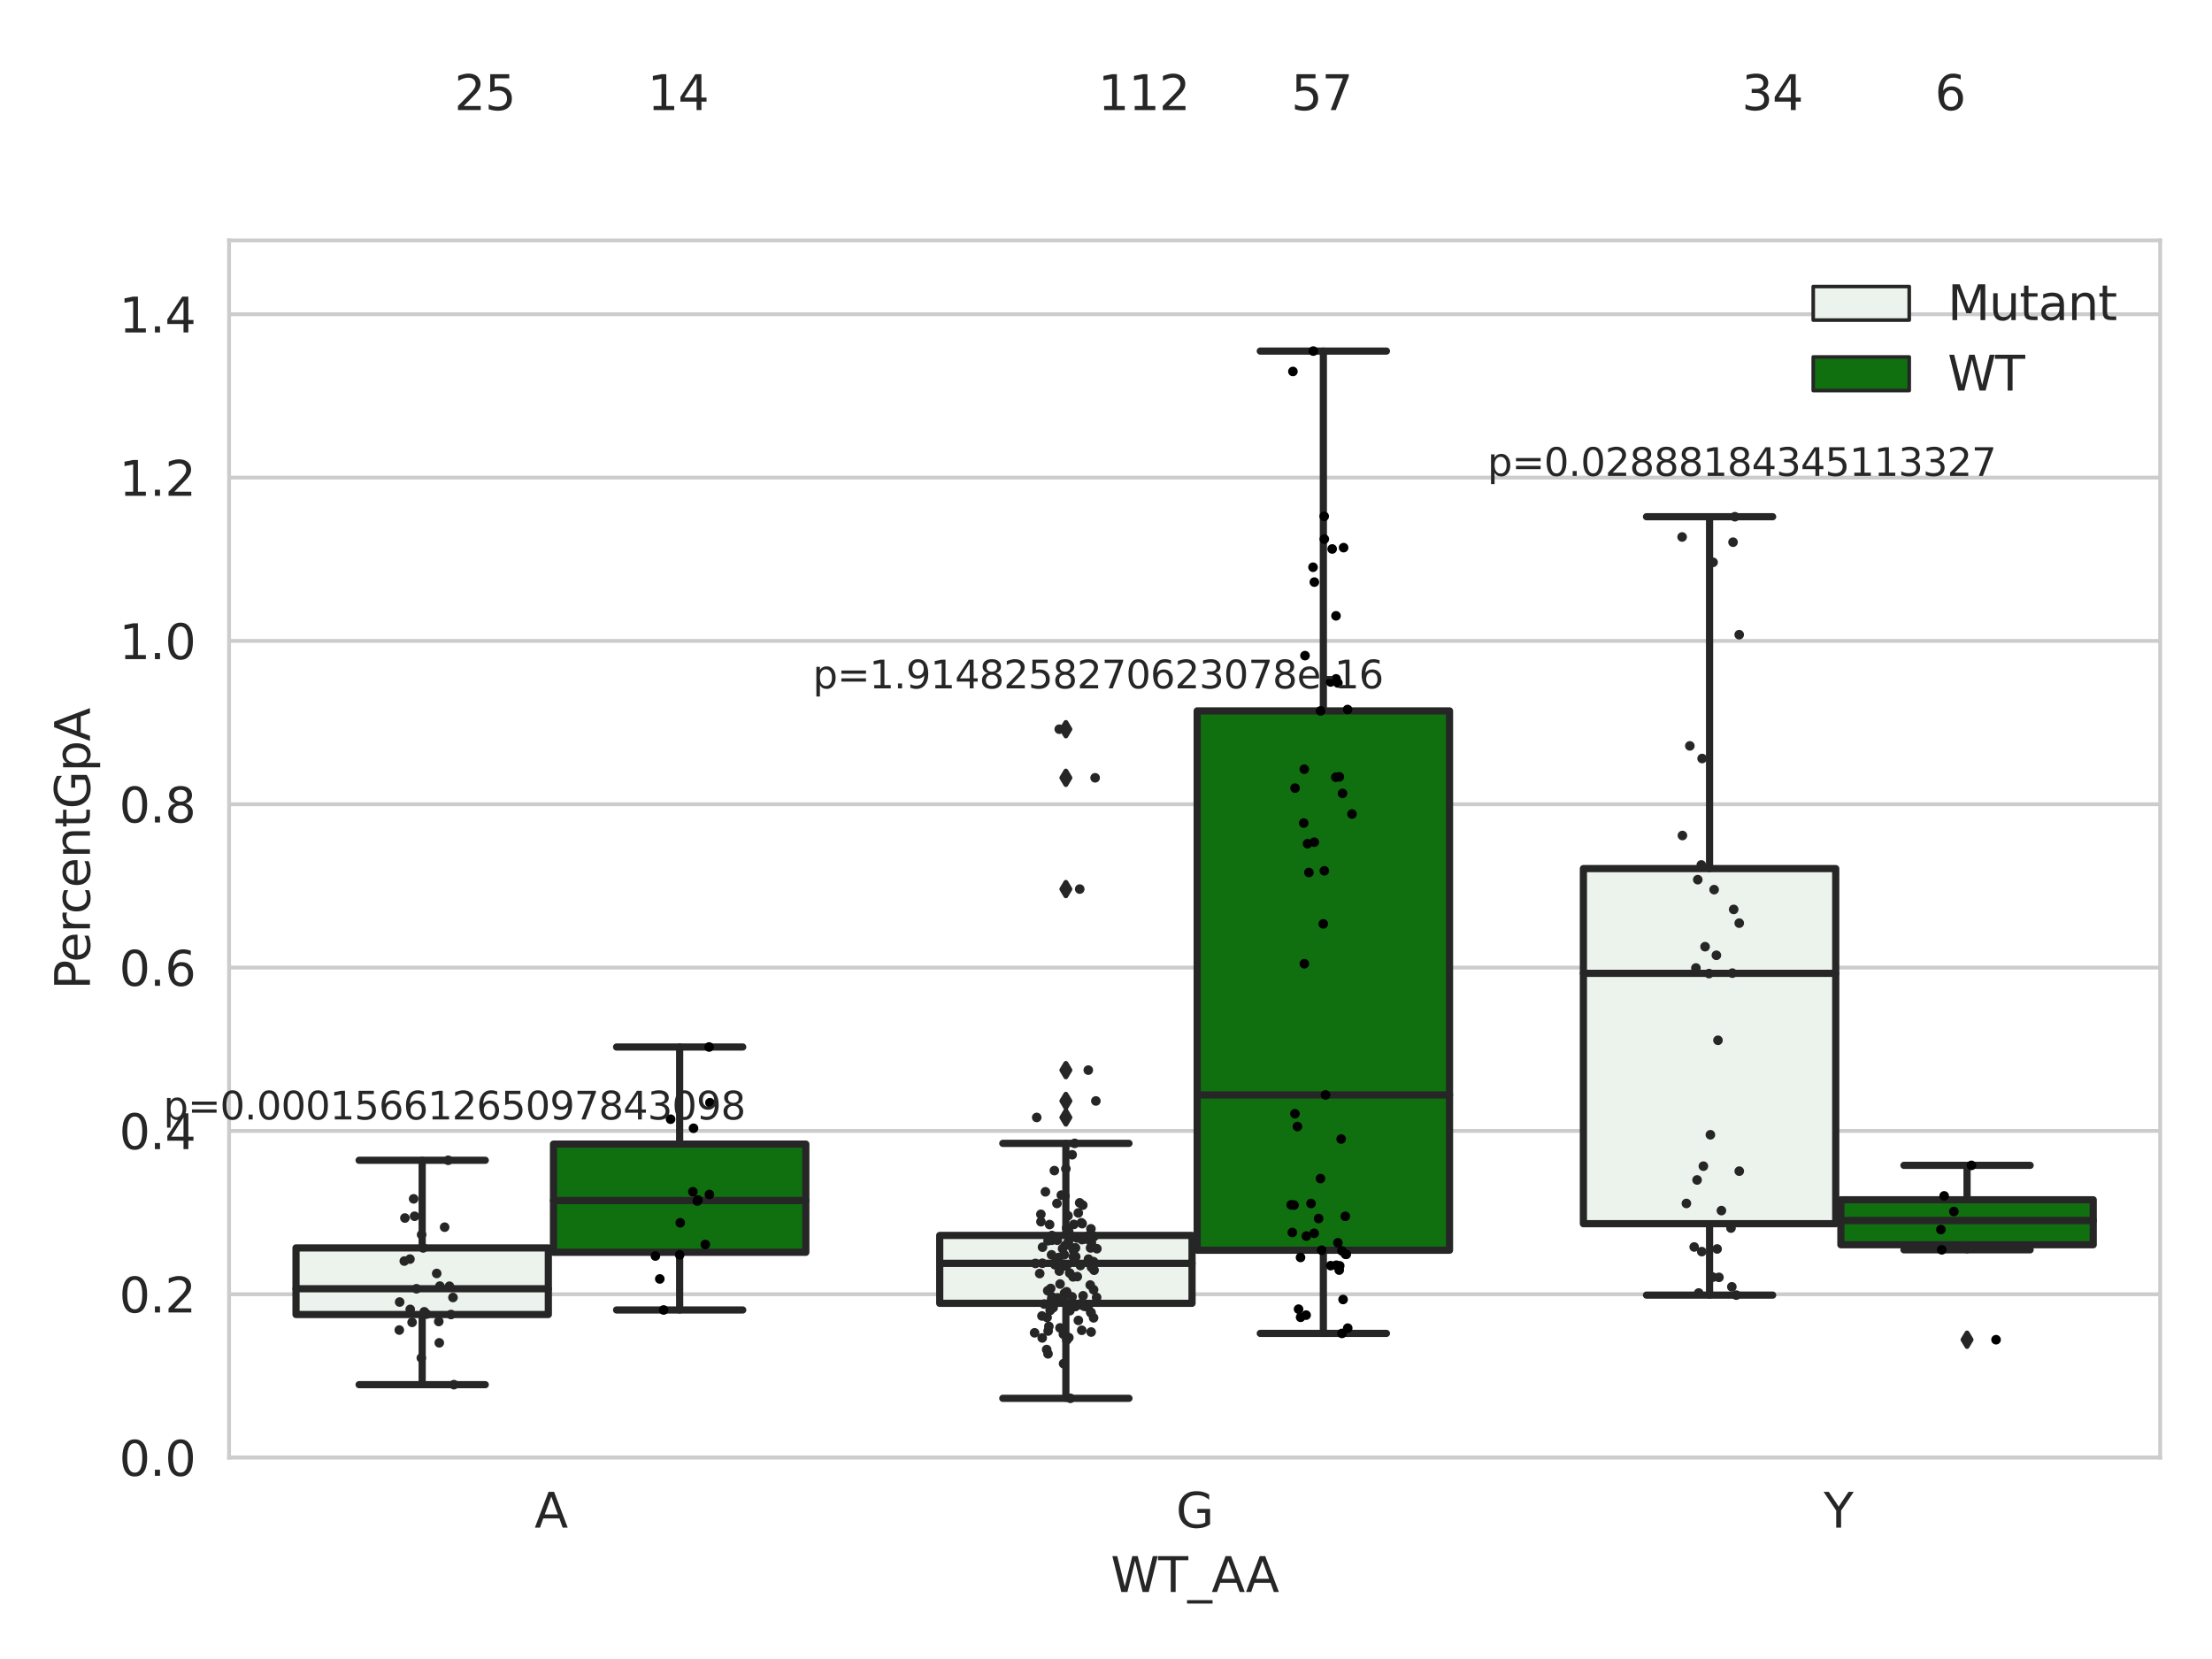 <?xml version="1.0" encoding="utf-8" standalone="no"?>
<!DOCTYPE svg PUBLIC "-//W3C//DTD SVG 1.1//EN"
  "http://www.w3.org/Graphics/SVG/1.1/DTD/svg11.dtd">
<svg xmlns:xlink="http://www.w3.org/1999/xlink" width="460.8pt" height="345.6pt" viewBox="0 0 460.8 345.6" xmlns="http://www.w3.org/2000/svg" version="1.1">
 <defs>
  <style type="text/css">*{stroke-linejoin: round; stroke-linecap: butt}</style>
 </defs>
 <g id="figure_1">
  <g id="patch_1">
   <path d="M 0 345.6 
L 460.8 345.6 
L 460.8 0 
L 0 0 
z
" style="fill: #ffffff"/>
  </g>
  <g id="axes_1">
   <g id="patch_2">
    <path d="M 47.72 303.64 
L 450 303.64 
L 450 50.085 
L 47.72 50.085 
z
" style="fill: #ffffff"/>
   </g>
   <g id="matplotlib.axis_1">
    <g id="xtick_1">
     <g id="text_1">
      <!-- A -->
      <g style="fill: #262626" transform="translate(111.346 318.238)scale(0.1 -0.1)">
       <defs>
        <path id="DejaVuSans-41" d="M 2188 4044 
L 1331 1722 
L 3047 1722 
L 2188 4044 
z
M 1831 4666 
L 2547 4666 
L 4325 0 
L 3669 0 
L 3244 1197 
L 1141 1197 
L 716 0 
L 50 0 
L 1831 4666 
z
" transform="scale(0.016)"/>
       </defs>
       <use xlink:href="#DejaVuSans-41"/>
      </g>
     </g>
    </g>
    <g id="xtick_2">
     <g id="text_2">
      <!-- G -->
      <g style="fill: #262626" transform="translate(244.986 318.238)scale(0.1 -0.1)">
       <defs>
        <path id="DejaVuSans-47" d="M 3809 666 
L 3809 1919 
L 2778 1919 
L 2778 2438 
L 4434 2438 
L 4434 434 
Q 4069 175 3628 42 
Q 3188 -91 2688 -91 
Q 1594 -91 976 548 
Q 359 1188 359 2328 
Q 359 3472 976 4111 
Q 1594 4750 2688 4750 
Q 3144 4750 3555 4637 
Q 3966 4525 4313 4306 
L 4313 3634 
Q 3963 3931 3569 4081 
Q 3175 4231 2741 4231 
Q 1884 4231 1454 3753 
Q 1025 3275 1025 2328 
Q 1025 1384 1454 906 
Q 1884 428 2741 428 
Q 3075 428 3337 486 
Q 3600 544 3809 666 
z
" transform="scale(0.016)"/>
       </defs>
       <use xlink:href="#DejaVuSans-47"/>
      </g>
     </g>
    </g>
    <g id="xtick_3">
     <g id="text_3">
      <!-- Y -->
      <g style="fill: #262626" transform="translate(379.899 318.238)scale(0.1 -0.1)">
       <defs>
        <path id="DejaVuSans-59" d="M -13 4666 
L 666 4666 
L 1959 2747 
L 3244 4666 
L 3922 4666 
L 2272 2222 
L 2272 0 
L 1638 0 
L 1638 2222 
L -13 4666 
z
" transform="scale(0.016)"/>
       </defs>
       <use xlink:href="#DejaVuSans-59"/>
      </g>
     </g>
    </g>
    <g id="text_4">
     <!-- WT_AA -->
     <g style="fill: #262626" transform="translate(231.384 331.638)scale(0.1 -0.1)">
      <defs>
       <path id="DejaVuSans-57" d="M 213 4666 
L 850 4666 
L 1831 722 
L 2809 4666 
L 3519 4666 
L 4500 722 
L 5478 4666 
L 6119 4666 
L 4947 0 
L 4153 0 
L 3169 4050 
L 2175 0 
L 1381 0 
L 213 4666 
z
" transform="scale(0.016)"/>
       <path id="DejaVuSans-54" d="M -19 4666 
L 3928 4666 
L 3928 4134 
L 2272 4134 
L 2272 0 
L 1638 0 
L 1638 4134 
L -19 4134 
L -19 4666 
z
" transform="scale(0.016)"/>
       <path id="DejaVuSans-5f" d="M 3263 -1063 
L 3263 -1509 
L -63 -1509 
L -63 -1063 
L 3263 -1063 
z
" transform="scale(0.016)"/>
      </defs>
      <use xlink:href="#DejaVuSans-57"/>
      <use xlink:href="#DejaVuSans-54" x="98.877"/>
      <use xlink:href="#DejaVuSans-5f" x="159.961"/>
      <use xlink:href="#DejaVuSans-41" x="209.961"/>
      <use xlink:href="#DejaVuSans-41" x="281.119"/>
     </g>
    </g>
   </g>
   <g id="matplotlib.axis_2">
    <g id="ytick_1">
     <g id="line2d_1">
      <path d="M 47.72 303.64 
L 450 303.64 
" clip-path="url(#p26f1c1278b)" style="fill: none; stroke: #cccccc; stroke-width: 0.8; stroke-linecap: round"/>
     </g>
     <g id="text_5">
      <!-- 0.0 -->
      <g style="fill: #262626" transform="translate(24.817 307.439)scale(0.1 -0.1)">
       <defs>
        <path id="DejaVuSans-30" d="M 2034 4250 
Q 1547 4250 1301 3770 
Q 1056 3291 1056 2328 
Q 1056 1369 1301 889 
Q 1547 409 2034 409 
Q 2525 409 2770 889 
Q 3016 1369 3016 2328 
Q 3016 3291 2770 3770 
Q 2525 4250 2034 4250 
z
M 2034 4750 
Q 2819 4750 3233 4129 
Q 3647 3509 3647 2328 
Q 3647 1150 3233 529 
Q 2819 -91 2034 -91 
Q 1250 -91 836 529 
Q 422 1150 422 2328 
Q 422 3509 836 4129 
Q 1250 4750 2034 4750 
z
" transform="scale(0.016)"/>
        <path id="DejaVuSans-2e" d="M 684 794 
L 1344 794 
L 1344 0 
L 684 0 
L 684 794 
z
" transform="scale(0.016)"/>
       </defs>
       <use xlink:href="#DejaVuSans-30"/>
       <use xlink:href="#DejaVuSans-2e" x="63.623"/>
       <use xlink:href="#DejaVuSans-30" x="95.41"/>
      </g>
     </g>
    </g>
    <g id="ytick_2">
     <g id="line2d_2">
      <path d="M 47.72 269.614 
L 450 269.614 
" clip-path="url(#p26f1c1278b)" style="fill: none; stroke: #cccccc; stroke-width: 0.8; stroke-linecap: round"/>
     </g>
     <g id="text_6">
      <!-- 0.2 -->
      <g style="fill: #262626" transform="translate(24.817 273.413)scale(0.1 -0.1)">
       <defs>
        <path id="DejaVuSans-32" d="M 1228 531 
L 3431 531 
L 3431 0 
L 469 0 
L 469 531 
Q 828 903 1448 1529 
Q 2069 2156 2228 2338 
Q 2531 2678 2651 2914 
Q 2772 3150 2772 3378 
Q 2772 3750 2511 3984 
Q 2250 4219 1831 4219 
Q 1534 4219 1204 4116 
Q 875 4013 500 3803 
L 500 4441 
Q 881 4594 1212 4672 
Q 1544 4750 1819 4750 
Q 2544 4750 2975 4387 
Q 3406 4025 3406 3419 
Q 3406 3131 3298 2873 
Q 3191 2616 2906 2266 
Q 2828 2175 2409 1742 
Q 1991 1309 1228 531 
z
" transform="scale(0.016)"/>
       </defs>
       <use xlink:href="#DejaVuSans-30"/>
       <use xlink:href="#DejaVuSans-2e" x="63.623"/>
       <use xlink:href="#DejaVuSans-32" x="95.41"/>
      </g>
     </g>
    </g>
    <g id="ytick_3">
     <g id="line2d_3">
      <path d="M 47.72 235.589 
L 450 235.589 
" clip-path="url(#p26f1c1278b)" style="fill: none; stroke: #cccccc; stroke-width: 0.8; stroke-linecap: round"/>
     </g>
     <g id="text_7">
      <!-- 0.4 -->
      <g style="fill: #262626" transform="translate(24.817 239.388)scale(0.1 -0.1)">
       <defs>
        <path id="DejaVuSans-34" d="M 2419 4116 
L 825 1625 
L 2419 1625 
L 2419 4116 
z
M 2253 4666 
L 3047 4666 
L 3047 1625 
L 3713 1625 
L 3713 1100 
L 3047 1100 
L 3047 0 
L 2419 0 
L 2419 1100 
L 313 1100 
L 313 1709 
L 2253 4666 
z
" transform="scale(0.016)"/>
       </defs>
       <use xlink:href="#DejaVuSans-30"/>
       <use xlink:href="#DejaVuSans-2e" x="63.623"/>
       <use xlink:href="#DejaVuSans-34" x="95.41"/>
      </g>
     </g>
    </g>
    <g id="ytick_4">
     <g id="line2d_4">
      <path d="M 47.72 201.563 
L 450 201.563 
" clip-path="url(#p26f1c1278b)" style="fill: none; stroke: #cccccc; stroke-width: 0.8; stroke-linecap: round"/>
     </g>
     <g id="text_8">
      <!-- 0.6 -->
      <g style="fill: #262626" transform="translate(24.817 205.362)scale(0.1 -0.1)">
       <defs>
        <path id="DejaVuSans-36" d="M 2113 2584 
Q 1688 2584 1439 2293 
Q 1191 2003 1191 1497 
Q 1191 994 1439 701 
Q 1688 409 2113 409 
Q 2538 409 2786 701 
Q 3034 994 3034 1497 
Q 3034 2003 2786 2293 
Q 2538 2584 2113 2584 
z
M 3366 4563 
L 3366 3988 
Q 3128 4100 2886 4159 
Q 2644 4219 2406 4219 
Q 1781 4219 1451 3797 
Q 1122 3375 1075 2522 
Q 1259 2794 1537 2939 
Q 1816 3084 2150 3084 
Q 2853 3084 3261 2657 
Q 3669 2231 3669 1497 
Q 3669 778 3244 343 
Q 2819 -91 2113 -91 
Q 1303 -91 875 529 
Q 447 1150 447 2328 
Q 447 3434 972 4092 
Q 1497 4750 2381 4750 
Q 2619 4750 2861 4703 
Q 3103 4656 3366 4563 
z
" transform="scale(0.016)"/>
       </defs>
       <use xlink:href="#DejaVuSans-30"/>
       <use xlink:href="#DejaVuSans-2e" x="63.623"/>
       <use xlink:href="#DejaVuSans-36" x="95.41"/>
      </g>
     </g>
    </g>
    <g id="ytick_5">
     <g id="line2d_5">
      <path d="M 47.72 167.537 
L 450 167.537 
" clip-path="url(#p26f1c1278b)" style="fill: none; stroke: #cccccc; stroke-width: 0.8; stroke-linecap: round"/>
     </g>
     <g id="text_9">
      <!-- 0.8 -->
      <g style="fill: #262626" transform="translate(24.817 171.336)scale(0.1 -0.1)">
       <defs>
        <path id="DejaVuSans-38" d="M 2034 2216 
Q 1584 2216 1326 1975 
Q 1069 1734 1069 1313 
Q 1069 891 1326 650 
Q 1584 409 2034 409 
Q 2484 409 2743 651 
Q 3003 894 3003 1313 
Q 3003 1734 2745 1975 
Q 2488 2216 2034 2216 
z
M 1403 2484 
Q 997 2584 770 2862 
Q 544 3141 544 3541 
Q 544 4100 942 4425 
Q 1341 4750 2034 4750 
Q 2731 4750 3128 4425 
Q 3525 4100 3525 3541 
Q 3525 3141 3298 2862 
Q 3072 2584 2669 2484 
Q 3125 2378 3379 2068 
Q 3634 1759 3634 1313 
Q 3634 634 3220 271 
Q 2806 -91 2034 -91 
Q 1263 -91 848 271 
Q 434 634 434 1313 
Q 434 1759 690 2068 
Q 947 2378 1403 2484 
z
M 1172 3481 
Q 1172 3119 1398 2916 
Q 1625 2713 2034 2713 
Q 2441 2713 2670 2916 
Q 2900 3119 2900 3481 
Q 2900 3844 2670 4047 
Q 2441 4250 2034 4250 
Q 1625 4250 1398 4047 
Q 1172 3844 1172 3481 
z
" transform="scale(0.016)"/>
       </defs>
       <use xlink:href="#DejaVuSans-30"/>
       <use xlink:href="#DejaVuSans-2e" x="63.623"/>
       <use xlink:href="#DejaVuSans-38" x="95.41"/>
      </g>
     </g>
    </g>
    <g id="ytick_6">
     <g id="line2d_6">
      <path d="M 47.72 133.511 
L 450 133.511 
" clip-path="url(#p26f1c1278b)" style="fill: none; stroke: #cccccc; stroke-width: 0.8; stroke-linecap: round"/>
     </g>
     <g id="text_10">
      <!-- 1.0 -->
      <g style="fill: #262626" transform="translate(24.817 137.311)scale(0.1 -0.1)">
       <defs>
        <path id="DejaVuSans-31" d="M 794 531 
L 1825 531 
L 1825 4091 
L 703 3866 
L 703 4441 
L 1819 4666 
L 2450 4666 
L 2450 531 
L 3481 531 
L 3481 0 
L 794 0 
L 794 531 
z
" transform="scale(0.016)"/>
       </defs>
       <use xlink:href="#DejaVuSans-31"/>
       <use xlink:href="#DejaVuSans-2e" x="63.623"/>
       <use xlink:href="#DejaVuSans-30" x="95.41"/>
      </g>
     </g>
    </g>
    <g id="ytick_7">
     <g id="line2d_7">
      <path d="M 47.72 99.486 
L 450 99.486 
" clip-path="url(#p26f1c1278b)" style="fill: none; stroke: #cccccc; stroke-width: 0.8; stroke-linecap: round"/>
     </g>
     <g id="text_11">
      <!-- 1.2 -->
      <g style="fill: #262626" transform="translate(24.817 103.285)scale(0.1 -0.1)">
       <use xlink:href="#DejaVuSans-31"/>
       <use xlink:href="#DejaVuSans-2e" x="63.623"/>
       <use xlink:href="#DejaVuSans-32" x="95.41"/>
      </g>
     </g>
    </g>
    <g id="ytick_8">
     <g id="line2d_8">
      <path d="M 47.72 65.46 
L 450 65.46 
" clip-path="url(#p26f1c1278b)" style="fill: none; stroke: #cccccc; stroke-width: 0.8; stroke-linecap: round"/>
     </g>
     <g id="text_12">
      <!-- 1.4 -->
      <g style="fill: #262626" transform="translate(24.817 69.259)scale(0.1 -0.1)">
       <use xlink:href="#DejaVuSans-31"/>
       <use xlink:href="#DejaVuSans-2e" x="63.623"/>
       <use xlink:href="#DejaVuSans-34" x="95.41"/>
      </g>
     </g>
    </g>
    <g id="text_13">
     <!-- PercentGpA -->
     <g style="fill: #262626" transform="translate(18.737 206.139)rotate(-90)scale(0.1 -0.1)">
      <defs>
       <path id="DejaVuSans-50" d="M 1259 4147 
L 1259 2394 
L 2053 2394 
Q 2494 2394 2734 2622 
Q 2975 2850 2975 3272 
Q 2975 3691 2734 3919 
Q 2494 4147 2053 4147 
L 1259 4147 
z
M 628 4666 
L 2053 4666 
Q 2838 4666 3239 4311 
Q 3641 3956 3641 3272 
Q 3641 2581 3239 2228 
Q 2838 1875 2053 1875 
L 1259 1875 
L 1259 0 
L 628 0 
L 628 4666 
z
" transform="scale(0.016)"/>
       <path id="DejaVuSans-65" d="M 3597 1894 
L 3597 1613 
L 953 1613 
Q 991 1019 1311 708 
Q 1631 397 2203 397 
Q 2534 397 2845 478 
Q 3156 559 3463 722 
L 3463 178 
Q 3153 47 2828 -22 
Q 2503 -91 2169 -91 
Q 1331 -91 842 396 
Q 353 884 353 1716 
Q 353 2575 817 3079 
Q 1281 3584 2069 3584 
Q 2775 3584 3186 3129 
Q 3597 2675 3597 1894 
z
M 3022 2063 
Q 3016 2534 2758 2815 
Q 2500 3097 2075 3097 
Q 1594 3097 1305 2825 
Q 1016 2553 972 2059 
L 3022 2063 
z
" transform="scale(0.016)"/>
       <path id="DejaVuSans-72" d="M 2631 2963 
Q 2534 3019 2420 3045 
Q 2306 3072 2169 3072 
Q 1681 3072 1420 2755 
Q 1159 2438 1159 1844 
L 1159 0 
L 581 0 
L 581 3500 
L 1159 3500 
L 1159 2956 
Q 1341 3275 1631 3429 
Q 1922 3584 2338 3584 
Q 2397 3584 2469 3576 
Q 2541 3569 2628 3553 
L 2631 2963 
z
" transform="scale(0.016)"/>
       <path id="DejaVuSans-63" d="M 3122 3366 
L 3122 2828 
Q 2878 2963 2633 3030 
Q 2388 3097 2138 3097 
Q 1578 3097 1268 2742 
Q 959 2388 959 1747 
Q 959 1106 1268 751 
Q 1578 397 2138 397 
Q 2388 397 2633 464 
Q 2878 531 3122 666 
L 3122 134 
Q 2881 22 2623 -34 
Q 2366 -91 2075 -91 
Q 1284 -91 818 406 
Q 353 903 353 1747 
Q 353 2603 823 3093 
Q 1294 3584 2113 3584 
Q 2378 3584 2631 3529 
Q 2884 3475 3122 3366 
z
" transform="scale(0.016)"/>
       <path id="DejaVuSans-6e" d="M 3513 2113 
L 3513 0 
L 2938 0 
L 2938 2094 
Q 2938 2591 2744 2837 
Q 2550 3084 2163 3084 
Q 1697 3084 1428 2787 
Q 1159 2491 1159 1978 
L 1159 0 
L 581 0 
L 581 3500 
L 1159 3500 
L 1159 2956 
Q 1366 3272 1645 3428 
Q 1925 3584 2291 3584 
Q 2894 3584 3203 3211 
Q 3513 2838 3513 2113 
z
" transform="scale(0.016)"/>
       <path id="DejaVuSans-74" d="M 1172 4494 
L 1172 3500 
L 2356 3500 
L 2356 3053 
L 1172 3053 
L 1172 1153 
Q 1172 725 1289 603 
Q 1406 481 1766 481 
L 2356 481 
L 2356 0 
L 1766 0 
Q 1100 0 847 248 
Q 594 497 594 1153 
L 594 3053 
L 172 3053 
L 172 3500 
L 594 3500 
L 594 4494 
L 1172 4494 
z
" transform="scale(0.016)"/>
       <path id="DejaVuSans-70" d="M 1159 525 
L 1159 -1331 
L 581 -1331 
L 581 3500 
L 1159 3500 
L 1159 2969 
Q 1341 3281 1617 3432 
Q 1894 3584 2278 3584 
Q 2916 3584 3314 3078 
Q 3713 2572 3713 1747 
Q 3713 922 3314 415 
Q 2916 -91 2278 -91 
Q 1894 -91 1617 61 
Q 1341 213 1159 525 
z
M 3116 1747 
Q 3116 2381 2855 2742 
Q 2594 3103 2138 3103 
Q 1681 3103 1420 2742 
Q 1159 2381 1159 1747 
Q 1159 1113 1420 752 
Q 1681 391 2138 391 
Q 2594 391 2855 752 
Q 3116 1113 3116 1747 
z
" transform="scale(0.016)"/>
      </defs>
      <use xlink:href="#DejaVuSans-50"/>
      <use xlink:href="#DejaVuSans-65" x="56.678"/>
      <use xlink:href="#DejaVuSans-72" x="118.201"/>
      <use xlink:href="#DejaVuSans-63" x="157.064"/>
      <use xlink:href="#DejaVuSans-65" x="212.045"/>
      <use xlink:href="#DejaVuSans-6e" x="273.568"/>
      <use xlink:href="#DejaVuSans-74" x="336.947"/>
      <use xlink:href="#DejaVuSans-47" x="376.156"/>
      <use xlink:href="#DejaVuSans-70" x="453.646"/>
      <use xlink:href="#DejaVuSans-41" x="517.123"/>
     </g>
    </g>
   </g>
   <g id="patch_3">
    <path d="M 61.666 273.84 
L 114.23 273.84 
L 114.23 259.963 
L 61.666 259.963 
L 61.666 273.84 
z
" clip-path="url(#p26f1c1278b)" style="fill: #ecf2ec; stroke: #262626; stroke-width: 1.5; stroke-linejoin: miter"/>
   </g>
   <g id="patch_4">
    <path d="M 115.303 260.873 
L 167.868 260.873 
L 167.868 238.343 
L 115.303 238.343 
L 115.303 260.873 
z
" clip-path="url(#p26f1c1278b)" style="fill: #107010; stroke: #262626; stroke-width: 1.5; stroke-linejoin: miter"/>
   </g>
   <g id="patch_5">
    <path d="M 195.759 271.506 
L 248.324 271.506 
L 248.324 257.364 
L 195.759 257.364 
L 195.759 271.506 
z
" clip-path="url(#p26f1c1278b)" style="fill: #ecf2ec; stroke: #262626; stroke-width: 1.5; stroke-linejoin: miter"/>
   </g>
   <g id="patch_6">
    <path d="M 249.396 260.44 
L 301.961 260.44 
L 301.961 148.093 
L 249.396 148.093 
L 249.396 260.44 
z
" clip-path="url(#p26f1c1278b)" style="fill: #107010; stroke: #262626; stroke-width: 1.5; stroke-linejoin: miter"/>
   </g>
   <g id="patch_7">
    <path d="M 329.852 254.919 
L 382.417 254.919 
L 382.417 180.944 
L 329.852 180.944 
L 329.852 254.919 
z
" clip-path="url(#p26f1c1278b)" style="fill: #ecf2ec; stroke: #262626; stroke-width: 1.5; stroke-linejoin: miter"/>
   </g>
   <g id="patch_8">
    <path d="M 383.49 259.303 
L 436.054 259.303 
L 436.054 249.938 
L 383.49 249.938 
L 383.49 259.303 
z
" clip-path="url(#p26f1c1278b)" style="fill: #107010; stroke: #262626; stroke-width: 1.5; stroke-linejoin: miter"/>
   </g>
   <g id="patch_9">
    <path d="M 114.767 303.64 
L 114.767 303.64 
L 114.767 303.64 
L 114.767 303.64 
z
" clip-path="url(#p26f1c1278b)" style="fill: #ecf2ec; stroke: #262626; stroke-width: 0.75; stroke-linejoin: miter"/>
   </g>
   <g id="patch_10">
    <path d="M 114.767 303.64 
L 114.767 303.64 
L 114.767 303.64 
L 114.767 303.64 
z
" clip-path="url(#p26f1c1278b)" style="fill: #107010; stroke: #262626; stroke-width: 0.75; stroke-linejoin: miter"/>
   </g>
   <g id="PathCollection_1"/>
   <g id="PathCollection_2"/>
   <g id="line2d_9">
    <path d="M 87.948 273.84 
L 87.948 288.453 
" clip-path="url(#p26f1c1278b)" style="fill: none; stroke: #262626; stroke-width: 1.5; stroke-linecap: round"/>
   </g>
   <g id="line2d_10">
    <path d="M 87.948 259.963 
L 87.948 241.709 
" clip-path="url(#p26f1c1278b)" style="fill: none; stroke: #262626; stroke-width: 1.5; stroke-linecap: round"/>
   </g>
   <g id="line2d_11">
    <path d="M 74.807 288.453 
L 101.089 288.453 
" clip-path="url(#p26f1c1278b)" style="fill: none; stroke: #262626; stroke-width: 1.5; stroke-linecap: round"/>
   </g>
   <g id="line2d_12">
    <path d="M 74.807 241.709 
L 101.089 241.709 
" clip-path="url(#p26f1c1278b)" style="fill: none; stroke: #262626; stroke-width: 1.5; stroke-linecap: round"/>
   </g>
   <g id="line2d_13"/>
   <g id="line2d_14">
    <path d="M 141.585 260.873 
L 141.585 272.89 
" clip-path="url(#p26f1c1278b)" style="fill: none; stroke: #262626; stroke-width: 1.5; stroke-linecap: round"/>
   </g>
   <g id="line2d_15">
    <path d="M 141.585 238.343 
L 141.585 218.109 
" clip-path="url(#p26f1c1278b)" style="fill: none; stroke: #262626; stroke-width: 1.5; stroke-linecap: round"/>
   </g>
   <g id="line2d_16">
    <path d="M 128.444 272.89 
L 154.726 272.89 
" clip-path="url(#p26f1c1278b)" style="fill: none; stroke: #262626; stroke-width: 1.5; stroke-linecap: round"/>
   </g>
   <g id="line2d_17">
    <path d="M 128.444 218.109 
L 154.726 218.109 
" clip-path="url(#p26f1c1278b)" style="fill: none; stroke: #262626; stroke-width: 1.5; stroke-linecap: round"/>
   </g>
   <g id="line2d_18"/>
   <g id="line2d_19">
    <path d="M 222.041 271.506 
L 222.041 291.295 
" clip-path="url(#p26f1c1278b)" style="fill: none; stroke: #262626; stroke-width: 1.5; stroke-linecap: round"/>
   </g>
   <g id="line2d_20">
    <path d="M 222.041 257.364 
L 222.041 238.184 
" clip-path="url(#p26f1c1278b)" style="fill: none; stroke: #262626; stroke-width: 1.5; stroke-linecap: round"/>
   </g>
   <g id="line2d_21">
    <path d="M 208.9 291.295 
L 235.182 291.295 
" clip-path="url(#p26f1c1278b)" style="fill: none; stroke: #262626; stroke-width: 1.5; stroke-linecap: round"/>
   </g>
   <g id="line2d_22">
    <path d="M 208.9 238.184 
L 235.182 238.184 
" clip-path="url(#p26f1c1278b)" style="fill: none; stroke: #262626; stroke-width: 1.5; stroke-linecap: round"/>
   </g>
   <g id="line2d_23">
    <defs>
     <path id="mfc84f76e30" d="M -0 1.414 
L 0.849 0 
L 0 -1.414 
L -0.849 -0 
z
" style="stroke: #262626; stroke-linejoin: miter"/>
    </defs>
    <g clip-path="url(#p26f1c1278b)">
     <use xlink:href="#mfc84f76e30" x="222.041" y="232.786" style="fill: #262626; stroke: #262626; stroke-linejoin: miter"/>
     <use xlink:href="#mfc84f76e30" x="222.041" y="151.904" style="fill: #262626; stroke: #262626; stroke-linejoin: miter"/>
     <use xlink:href="#mfc84f76e30" x="222.041" y="162.031" style="fill: #262626; stroke: #262626; stroke-linejoin: miter"/>
     <use xlink:href="#mfc84f76e30" x="222.041" y="222.927" style="fill: #262626; stroke: #262626; stroke-linejoin: miter"/>
     <use xlink:href="#mfc84f76e30" x="222.041" y="229.35" style="fill: #262626; stroke: #262626; stroke-linejoin: miter"/>
     <use xlink:href="#mfc84f76e30" x="222.041" y="185.211" style="fill: #262626; stroke: #262626; stroke-linejoin: miter"/>
    </g>
   </g>
   <g id="line2d_24">
    <path d="M 275.679 260.44 
L 275.679 277.771 
" clip-path="url(#p26f1c1278b)" style="fill: none; stroke: #262626; stroke-width: 1.5; stroke-linecap: round"/>
   </g>
   <g id="line2d_25">
    <path d="M 275.679 148.093 
L 275.679 73.136 
" clip-path="url(#p26f1c1278b)" style="fill: none; stroke: #262626; stroke-width: 1.5; stroke-linecap: round"/>
   </g>
   <g id="line2d_26">
    <path d="M 262.538 277.771 
L 288.82 277.771 
" clip-path="url(#p26f1c1278b)" style="fill: none; stroke: #262626; stroke-width: 1.5; stroke-linecap: round"/>
   </g>
   <g id="line2d_27">
    <path d="M 262.538 73.136 
L 288.82 73.136 
" clip-path="url(#p26f1c1278b)" style="fill: none; stroke: #262626; stroke-width: 1.5; stroke-linecap: round"/>
   </g>
   <g id="line2d_28"/>
   <g id="line2d_29">
    <path d="M 356.135 254.919 
L 356.135 269.795 
" clip-path="url(#p26f1c1278b)" style="fill: none; stroke: #262626; stroke-width: 1.5; stroke-linecap: round"/>
   </g>
   <g id="line2d_30">
    <path d="M 356.135 180.944 
L 356.135 107.644 
" clip-path="url(#p26f1c1278b)" style="fill: none; stroke: #262626; stroke-width: 1.5; stroke-linecap: round"/>
   </g>
   <g id="line2d_31">
    <path d="M 342.994 269.795 
L 369.276 269.795 
" clip-path="url(#p26f1c1278b)" style="fill: none; stroke: #262626; stroke-width: 1.5; stroke-linecap: round"/>
   </g>
   <g id="line2d_32">
    <path d="M 342.994 107.644 
L 369.276 107.644 
" clip-path="url(#p26f1c1278b)" style="fill: none; stroke: #262626; stroke-width: 1.5; stroke-linecap: round"/>
   </g>
   <g id="line2d_33"/>
   <g id="line2d_34">
    <path d="M 409.772 259.303 
L 409.772 260.359 
" clip-path="url(#p26f1c1278b)" style="fill: none; stroke: #262626; stroke-width: 1.5; stroke-linecap: round"/>
   </g>
   <g id="line2d_35">
    <path d="M 409.772 249.938 
L 409.772 242.766 
" clip-path="url(#p26f1c1278b)" style="fill: none; stroke: #262626; stroke-width: 1.5; stroke-linecap: round"/>
   </g>
   <g id="line2d_36">
    <path d="M 396.631 260.359 
L 422.913 260.359 
" clip-path="url(#p26f1c1278b)" style="fill: none; stroke: #262626; stroke-width: 1.5; stroke-linecap: round"/>
   </g>
   <g id="line2d_37">
    <path d="M 396.631 242.766 
L 422.913 242.766 
" clip-path="url(#p26f1c1278b)" style="fill: none; stroke: #262626; stroke-width: 1.5; stroke-linecap: round"/>
   </g>
   <g id="line2d_38">
    <g clip-path="url(#p26f1c1278b)">
     <use xlink:href="#mfc84f76e30" x="409.772" y="279.086" style="fill: #262626; stroke: #262626; stroke-linejoin: miter"/>
    </g>
   </g>
   <g id="line2d_39">
    <path d="M 61.666 268.472 
L 114.23 268.472 
" clip-path="url(#p26f1c1278b)" style="fill: none; stroke: #262626; stroke-width: 1.5; stroke-linecap: round"/>
   </g>
   <g id="line2d_40">
    <path d="M 115.303 250.092 
L 167.868 250.092 
" clip-path="url(#p26f1c1278b)" style="fill: none; stroke: #262626; stroke-width: 1.5; stroke-linecap: round"/>
   </g>
   <g id="line2d_41">
    <path d="M 195.759 263.178 
L 248.324 263.178 
" clip-path="url(#p26f1c1278b)" style="fill: none; stroke: #262626; stroke-width: 1.5; stroke-linecap: round"/>
   </g>
   <g id="line2d_42">
    <path d="M 249.396 228.096 
L 301.961 228.096 
" clip-path="url(#p26f1c1278b)" style="fill: none; stroke: #262626; stroke-width: 1.5; stroke-linecap: round"/>
   </g>
   <g id="line2d_43">
    <path d="M 329.852 202.768 
L 382.417 202.768 
" clip-path="url(#p26f1c1278b)" style="fill: none; stroke: #262626; stroke-width: 1.5; stroke-linecap: round"/>
   </g>
   <g id="line2d_44">
    <path d="M 383.49 254.257 
L 436.054 254.257 
" clip-path="url(#p26f1c1278b)" style="fill: none; stroke: #262626; stroke-width: 1.5; stroke-linecap: round"/>
   </g>
   <g id="patch_11">
    <path d="M 47.72 303.64 
L 47.72 50.085 
" style="fill: none; stroke: #cccccc; stroke-width: 0.8; stroke-linejoin: miter; stroke-linecap: square"/>
   </g>
   <g id="patch_12">
    <path d="M 450 303.64 
L 450 50.085 
" style="fill: none; stroke: #cccccc; stroke-width: 0.8; stroke-linejoin: miter; stroke-linecap: square"/>
   </g>
   <g id="patch_13">
    <path d="M 47.72 303.64 
L 450 303.64 
" style="fill: none; stroke: #cccccc; stroke-width: 0.8; stroke-linejoin: miter; stroke-linecap: square"/>
   </g>
   <g id="patch_14">
    <path d="M 47.72 50.085 
L 450 50.085 
" style="fill: none; stroke: #cccccc; stroke-width: 0.8; stroke-linejoin: miter; stroke-linecap: square"/>
   </g>
   <g id="PathCollection_3">
    <defs>
     <path id="C0_0_f65714ca96" d="M 0 1 
C 0.265 1 0.52 0.895 0.707 0.707 
C 0.895 0.52 1 0.265 1 -0 
C 1 -0.265 0.895 -0.52 0.707 -0.707 
C 0.52 -0.895 0.265 -1 0 -1 
C -0.265 -1 -0.52 -0.895 -0.707 -0.707 
C -0.895 -0.52 -1 -0.265 -1 0 
C -1 0.265 -0.895 0.52 -0.707 0.707 
C -0.52 0.895 -0.265 1 0 1 
z
"/>
    </defs>
    <g clip-path="url(#p26f1c1278b)">
     <use xlink:href="#C0_0_f65714ca96" x="84.351" y="253.736" style="fill: #262626"/>
    </g>
    <g clip-path="url(#p26f1c1278b)">
     <use xlink:href="#C0_0_f65714ca96" x="93.362" y="241.709" style="fill: #262626"/>
    </g>
    <g clip-path="url(#p26f1c1278b)">
     <use xlink:href="#C0_0_f65714ca96" x="86.764" y="268.472" style="fill: #262626"/>
    </g>
    <g clip-path="url(#p26f1c1278b)">
     <use xlink:href="#C0_0_f65714ca96" x="85.402" y="262.291" style="fill: #262626"/>
    </g>
    <g clip-path="url(#p26f1c1278b)">
     <use xlink:href="#C0_0_f65714ca96" x="85.85" y="275.47" style="fill: #262626"/>
    </g>
    <g clip-path="url(#p26f1c1278b)">
     <use xlink:href="#C0_0_f65714ca96" x="87.773" y="282.887" style="fill: #262626"/>
    </g>
    <g clip-path="url(#p26f1c1278b)">
     <use xlink:href="#C0_0_f65714ca96" x="86.369" y="253.365" style="fill: #262626"/>
    </g>
    <g clip-path="url(#p26f1c1278b)">
     <use xlink:href="#C0_0_f65714ca96" x="88.155" y="259.963" style="fill: #262626"/>
    </g>
    <g clip-path="url(#p26f1c1278b)">
     <use xlink:href="#C0_0_f65714ca96" x="84.221" y="262.701" style="fill: #262626"/>
    </g>
    <g clip-path="url(#p26f1c1278b)">
     <use xlink:href="#C0_0_f65714ca96" x="93.954" y="273.84" style="fill: #262626"/>
    </g>
    <g clip-path="url(#p26f1c1278b)">
     <use xlink:href="#C0_0_f65714ca96" x="91.509" y="279.733" style="fill: #262626"/>
    </g>
    <g clip-path="url(#p26f1c1278b)">
     <use xlink:href="#C0_0_f65714ca96" x="91.627" y="267.916" style="fill: #262626"/>
    </g>
    <g clip-path="url(#p26f1c1278b)">
     <use xlink:href="#C0_0_f65714ca96" x="94.364" y="270.289" style="fill: #262626"/>
    </g>
    <g clip-path="url(#p26f1c1278b)">
     <use xlink:href="#C0_0_f65714ca96" x="91.403" y="275.295" style="fill: #262626"/>
    </g>
    <g clip-path="url(#p26f1c1278b)">
     <use xlink:href="#C0_0_f65714ca96" x="92.626" y="255.643" style="fill: #262626"/>
    </g>
    <g clip-path="url(#p26f1c1278b)">
     <use xlink:href="#C0_0_f65714ca96" x="87.832" y="257.204" style="fill: #262626"/>
    </g>
    <g clip-path="url(#p26f1c1278b)">
     <use xlink:href="#C0_0_f65714ca96" x="88.874" y="273.755" style="fill: #262626"/>
    </g>
    <g clip-path="url(#p26f1c1278b)">
     <use xlink:href="#C0_0_f65714ca96" x="90.972" y="265.283" style="fill: #262626"/>
    </g>
    <g clip-path="url(#p26f1c1278b)">
     <use xlink:href="#C0_0_f65714ca96" x="85.456" y="272.766" style="fill: #262626"/>
    </g>
    <g clip-path="url(#p26f1c1278b)">
     <use xlink:href="#C0_0_f65714ca96" x="86.169" y="249.74" style="fill: #262626"/>
    </g>
    <g clip-path="url(#p26f1c1278b)">
     <use xlink:href="#C0_0_f65714ca96" x="88.384" y="273.271" style="fill: #262626"/>
    </g>
    <g clip-path="url(#p26f1c1278b)">
     <use xlink:href="#C0_0_f65714ca96" x="93.63" y="267.943" style="fill: #262626"/>
    </g>
    <g clip-path="url(#p26f1c1278b)">
     <use xlink:href="#C0_0_f65714ca96" x="83.179" y="277.074" style="fill: #262626"/>
    </g>
    <g clip-path="url(#p26f1c1278b)">
     <use xlink:href="#C0_0_f65714ca96" x="94.559" y="288.453" style="fill: #262626"/>
    </g>
    <g clip-path="url(#p26f1c1278b)">
     <use xlink:href="#C0_0_f65714ca96" x="83.256" y="271.238" style="fill: #262626"/>
    </g>
   </g>
   <g id="PathCollection_4">
    <defs>
     <path id="C1_0_cd3ba0e5a6" d="M 0 1 
C 0.265 1 0.52 0.895 0.707 0.707 
C 0.895 0.52 1 0.265 1 -0 
C 1 -0.265 0.895 -0.52 0.707 -0.707 
C 0.52 -0.895 0.265 -1 0 -1 
C -0.265 -1 -0.52 -0.895 -0.707 -0.707 
C -0.895 -0.52 -1 -0.265 -1 0 
C -1 0.265 -0.895 0.52 -0.707 0.707 
C -0.52 0.895 -0.265 1 0 1 
z
"/>
    </defs>
    <g clip-path="url(#p26f1c1278b)">
     <use xlink:href="#C1_0_cd3ba0e5a6" x="147.894" y="229.714"/>
    </g>
    <g clip-path="url(#p26f1c1278b)">
     <use xlink:href="#C1_0_cd3ba0e5a6" x="145.267" y="250.209"/>
    </g>
    <g clip-path="url(#p26f1c1278b)">
     <use xlink:href="#C1_0_cd3ba0e5a6" x="145.389" y="249.975"/>
    </g>
    <g clip-path="url(#p26f1c1278b)">
     <use xlink:href="#C1_0_cd3ba0e5a6" x="141.587" y="261.414"/>
    </g>
    <g clip-path="url(#p26f1c1278b)">
     <use xlink:href="#C1_0_cd3ba0e5a6" x="138.245" y="272.89"/>
    </g>
    <g clip-path="url(#p26f1c1278b)">
     <use xlink:href="#C1_0_cd3ba0e5a6" x="137.446" y="266.427"/>
    </g>
    <g clip-path="url(#p26f1c1278b)">
     <use xlink:href="#C1_0_cd3ba0e5a6" x="144.472" y="235.037"/>
    </g>
    <g clip-path="url(#p26f1c1278b)">
     <use xlink:href="#C1_0_cd3ba0e5a6" x="139.695" y="233.148"/>
    </g>
    <g clip-path="url(#p26f1c1278b)">
     <use xlink:href="#C1_0_cd3ba0e5a6" x="146.929" y="259.25"/>
    </g>
    <g clip-path="url(#p26f1c1278b)">
     <use xlink:href="#C1_0_cd3ba0e5a6" x="147.779" y="248.826"/>
    </g>
    <g clip-path="url(#p26f1c1278b)">
     <use xlink:href="#C1_0_cd3ba0e5a6" x="147.716" y="218.109"/>
    </g>
    <g clip-path="url(#p26f1c1278b)">
     <use xlink:href="#C1_0_cd3ba0e5a6" x="144.338" y="248.261"/>
    </g>
    <g clip-path="url(#p26f1c1278b)">
     <use xlink:href="#C1_0_cd3ba0e5a6" x="136.535" y="261.647"/>
    </g>
    <g clip-path="url(#p26f1c1278b)">
     <use xlink:href="#C1_0_cd3ba0e5a6" x="141.709" y="254.732"/>
    </g>
   </g>
   <g id="PathCollection_5">
    <defs>
     <path id="C2_0_9919e11a27" d="M 0 1 
C 0.265 1 0.52 0.895 0.707 0.707 
C 0.895 0.52 1 0.265 1 -0 
C 1 -0.265 0.895 -0.52 0.707 -0.707 
C 0.52 -0.895 0.265 -1 0 -1 
C -0.265 -1 -0.52 -0.895 -0.707 -0.707 
C -0.895 -0.52 -1 -0.265 -1 0 
C -1 0.265 -0.895 0.52 -0.707 0.707 
C -0.52 0.895 -0.265 1 0 1 
z
"/>
    </defs>
    <g clip-path="url(#p26f1c1278b)">
     <use xlink:href="#C2_0_9919e11a27" x="225.347" y="277.123" style="fill: #262626"/>
    </g>
    <g clip-path="url(#p26f1c1278b)">
     <use xlink:href="#C2_0_9919e11a27" x="225.622" y="269.933" style="fill: #262626"/>
    </g>
    <g clip-path="url(#p26f1c1278b)">
     <use xlink:href="#C2_0_9919e11a27" x="225.893" y="272.128" style="fill: #262626"/>
    </g>
    <g clip-path="url(#p26f1c1278b)">
     <use xlink:href="#C2_0_9919e11a27" x="221.746" y="269.418" style="fill: #262626"/>
    </g>
    <g clip-path="url(#p26f1c1278b)">
     <use xlink:href="#C2_0_9919e11a27" x="218.768" y="272.985" style="fill: #262626"/>
    </g>
    <g clip-path="url(#p26f1c1278b)">
     <use xlink:href="#C2_0_9919e11a27" x="224.045" y="272.171" style="fill: #262626"/>
    </g>
    <g clip-path="url(#p26f1c1278b)">
     <use xlink:href="#C2_0_9919e11a27" x="219.057" y="261.402" style="fill: #262626"/>
    </g>
    <g clip-path="url(#p26f1c1278b)">
     <use xlink:href="#C2_0_9919e11a27" x="222.852" y="265.215" style="fill: #262626"/>
    </g>
    <g clip-path="url(#p26f1c1278b)">
     <use xlink:href="#C2_0_9919e11a27" x="226.649" y="272.319" style="fill: #262626"/>
    </g>
    <g clip-path="url(#p26f1c1278b)">
     <use xlink:href="#C2_0_9919e11a27" x="226.748" y="262.299" style="fill: #262626"/>
    </g>
    <g clip-path="url(#p26f1c1278b)">
     <use xlink:href="#C2_0_9919e11a27" x="216.832" y="252.961" style="fill: #262626"/>
    </g>
    <g clip-path="url(#p26f1c1278b)">
     <use xlink:href="#C2_0_9919e11a27" x="220.681" y="264.787" style="fill: #262626"/>
    </g>
    <g clip-path="url(#p26f1c1278b)">
     <use xlink:href="#C2_0_9919e11a27" x="223.876" y="238.184" style="fill: #262626"/>
    </g>
    <g clip-path="url(#p26f1c1278b)">
     <use xlink:href="#C2_0_9919e11a27" x="221.562" y="284.071" style="fill: #262626"/>
    </g>
    <g clip-path="url(#p26f1c1278b)">
     <use xlink:href="#C2_0_9919e11a27" x="227.924" y="257.578" style="fill: #262626"/>
    </g>
    <g clip-path="url(#p26f1c1278b)">
     <use xlink:href="#C2_0_9919e11a27" x="218.324" y="258.468" style="fill: #262626"/>
    </g>
    <g clip-path="url(#p26f1c1278b)">
     <use xlink:href="#C2_0_9919e11a27" x="215.967" y="232.786" style="fill: #262626"/>
    </g>
    <g clip-path="url(#p26f1c1278b)">
     <use xlink:href="#C2_0_9919e11a27" x="220.667" y="151.904" style="fill: #262626"/>
    </g>
    <g clip-path="url(#p26f1c1278b)">
     <use xlink:href="#C2_0_9919e11a27" x="224.629" y="252.679" style="fill: #262626"/>
    </g>
    <g clip-path="url(#p26f1c1278b)">
     <use xlink:href="#C2_0_9919e11a27" x="221.861" y="249.178" style="fill: #262626"/>
    </g>
    <g clip-path="url(#p26f1c1278b)">
     <use xlink:href="#C2_0_9919e11a27" x="220.243" y="258.361" style="fill: #262626"/>
    </g>
    <g clip-path="url(#p26f1c1278b)">
     <use xlink:href="#C2_0_9919e11a27" x="225.07" y="263.634" style="fill: #262626"/>
    </g>
    <g clip-path="url(#p26f1c1278b)">
     <use xlink:href="#C2_0_9919e11a27" x="222.225" y="279.171" style="fill: #262626"/>
    </g>
    <g clip-path="url(#p26f1c1278b)">
     <use xlink:href="#C2_0_9919e11a27" x="227.816" y="268.671" style="fill: #262626"/>
    </g>
    <g clip-path="url(#p26f1c1278b)">
     <use xlink:href="#C2_0_9919e11a27" x="216.588" y="265.304" style="fill: #262626"/>
    </g>
    <g clip-path="url(#p26f1c1278b)">
     <use xlink:href="#C2_0_9919e11a27" x="222.202" y="255.827" style="fill: #262626"/>
    </g>
    <g clip-path="url(#p26f1c1278b)">
     <use xlink:href="#C2_0_9919e11a27" x="227.377" y="264.002" style="fill: #262626"/>
    </g>
    <g clip-path="url(#p26f1c1278b)">
     <use xlink:href="#C2_0_9919e11a27" x="228.449" y="270.277" style="fill: #262626"/>
    </g>
    <g clip-path="url(#p26f1c1278b)">
     <use xlink:href="#C2_0_9919e11a27" x="218.502" y="276.306" style="fill: #262626"/>
    </g>
    <g clip-path="url(#p26f1c1278b)">
     <use xlink:href="#C2_0_9919e11a27" x="228.135" y="162.031" style="fill: #262626"/>
    </g>
    <g clip-path="url(#p26f1c1278b)">
     <use xlink:href="#C2_0_9919e11a27" x="221.353" y="260.115" style="fill: #262626"/>
    </g>
    <g clip-path="url(#p26f1c1278b)">
     <use xlink:href="#C2_0_9919e11a27" x="228.503" y="260.129" style="fill: #262626"/>
    </g>
    <g clip-path="url(#p26f1c1278b)">
     <use xlink:href="#C2_0_9919e11a27" x="220.575" y="261.95" style="fill: #262626"/>
    </g>
    <g clip-path="url(#p26f1c1278b)">
     <use xlink:href="#C2_0_9919e11a27" x="221.883" y="263.707" style="fill: #262626"/>
    </g>
    <g clip-path="url(#p26f1c1278b)">
     <use xlink:href="#C2_0_9919e11a27" x="219.136" y="257.377" style="fill: #262626"/>
    </g>
    <g clip-path="url(#p26f1c1278b)">
     <use xlink:href="#C2_0_9919e11a27" x="219.147" y="270.16" style="fill: #262626"/>
    </g>
    <g clip-path="url(#p26f1c1278b)">
     <use xlink:href="#C2_0_9919e11a27" x="222.657" y="278.642" style="fill: #262626"/>
    </g>
    <g clip-path="url(#p26f1c1278b)">
     <use xlink:href="#C2_0_9919e11a27" x="217.178" y="259.809" style="fill: #262626"/>
    </g>
    <g clip-path="url(#p26f1c1278b)">
     <use xlink:href="#C2_0_9919e11a27" x="216.849" y="254.506" style="fill: #262626"/>
    </g>
    <g clip-path="url(#p26f1c1278b)">
     <use xlink:href="#C2_0_9919e11a27" x="217.542" y="271.66" style="fill: #262626"/>
    </g>
    <g clip-path="url(#p26f1c1278b)">
     <use xlink:href="#C2_0_9919e11a27" x="222.276" y="263.521" style="fill: #262626"/>
    </g>
    <g clip-path="url(#p26f1c1278b)">
     <use xlink:href="#C2_0_9919e11a27" x="223.533" y="265.995" style="fill: #262626"/>
    </g>
    <g clip-path="url(#p26f1c1278b)">
     <use xlink:href="#C2_0_9919e11a27" x="226.711" y="222.927" style="fill: #262626"/>
    </g>
    <g clip-path="url(#p26f1c1278b)">
     <use xlink:href="#C2_0_9919e11a27" x="222.623" y="256.485" style="fill: #262626"/>
    </g>
    <g clip-path="url(#p26f1c1278b)">
     <use xlink:href="#C2_0_9919e11a27" x="218.041" y="281.137" style="fill: #262626"/>
    </g>
    <g clip-path="url(#p26f1c1278b)">
     <use xlink:href="#C2_0_9919e11a27" x="227.815" y="274.531" style="fill: #262626"/>
    </g>
    <g clip-path="url(#p26f1c1278b)">
     <use xlink:href="#C2_0_9919e11a27" x="228.287" y="229.35" style="fill: #262626"/>
    </g>
    <g clip-path="url(#p26f1c1278b)">
     <use xlink:href="#C2_0_9919e11a27" x="224.641" y="275.064" style="fill: #262626"/>
    </g>
    <g clip-path="url(#p26f1c1278b)">
     <use xlink:href="#C2_0_9919e11a27" x="227.809" y="262.824" style="fill: #262626"/>
    </g>
    <g clip-path="url(#p26f1c1278b)">
     <use xlink:href="#C2_0_9919e11a27" x="218.88" y="268.41" style="fill: #262626"/>
    </g>
    <g clip-path="url(#p26f1c1278b)">
     <use xlink:href="#C2_0_9919e11a27" x="224.915" y="250.572" style="fill: #262626"/>
    </g>
    <g clip-path="url(#p26f1c1278b)">
     <use xlink:href="#C2_0_9919e11a27" x="223.353" y="240.558" style="fill: #262626"/>
    </g>
    <g clip-path="url(#p26f1c1278b)">
     <use xlink:href="#C2_0_9919e11a27" x="226.092" y="258.105" style="fill: #262626"/>
    </g>
    <g clip-path="url(#p26f1c1278b)">
     <use xlink:href="#C2_0_9919e11a27" x="222.488" y="253.259" style="fill: #262626"/>
    </g>
    <g clip-path="url(#p26f1c1278b)">
     <use xlink:href="#C2_0_9919e11a27" x="220.819" y="276.623" style="fill: #262626"/>
    </g>
    <g clip-path="url(#p26f1c1278b)">
     <use xlink:href="#C2_0_9919e11a27" x="227.179" y="259.967" style="fill: #262626"/>
    </g>
    <g clip-path="url(#p26f1c1278b)">
     <use xlink:href="#C2_0_9919e11a27" x="223.595" y="261.794" style="fill: #262626"/>
    </g>
    <g clip-path="url(#p26f1c1278b)">
     <use xlink:href="#C2_0_9919e11a27" x="218.265" y="268.874" style="fill: #262626"/>
    </g>
    <g clip-path="url(#p26f1c1278b)">
     <use xlink:href="#C2_0_9919e11a27" x="224.424" y="265.939" style="fill: #262626"/>
    </g>
    <g clip-path="url(#p26f1c1278b)">
     <use xlink:href="#C2_0_9919e11a27" x="222.872" y="273.045" style="fill: #262626"/>
    </g>
    <g clip-path="url(#p26f1c1278b)">
     <use xlink:href="#C2_0_9919e11a27" x="222.184" y="269.097" style="fill: #262626"/>
    </g>
    <g clip-path="url(#p26f1c1278b)">
     <use xlink:href="#C2_0_9919e11a27" x="215.528" y="277.65" style="fill: #262626"/>
    </g>
    <g clip-path="url(#p26f1c1278b)">
     <use xlink:href="#C2_0_9919e11a27" x="224.094" y="261.8" style="fill: #262626"/>
    </g>
    <g clip-path="url(#p26f1c1278b)">
     <use xlink:href="#C2_0_9919e11a27" x="219.643" y="243.856" style="fill: #262626"/>
    </g>
    <g clip-path="url(#p26f1c1278b)">
     <use xlink:href="#C2_0_9919e11a27" x="227.304" y="277.485" style="fill: #262626"/>
    </g>
    <g clip-path="url(#p26f1c1278b)">
     <use xlink:href="#C2_0_9919e11a27" x="220.277" y="270.362" style="fill: #262626"/>
    </g>
    <g clip-path="url(#p26f1c1278b)">
     <use xlink:href="#C2_0_9919e11a27" x="226.942" y="257.326" style="fill: #262626"/>
    </g>
    <g clip-path="url(#p26f1c1278b)">
     <use xlink:href="#C2_0_9919e11a27" x="227.432" y="259.724" style="fill: #262626"/>
    </g>
    <g clip-path="url(#p26f1c1278b)">
     <use xlink:href="#C2_0_9919e11a27" x="223.332" y="270.156" style="fill: #262626"/>
    </g>
    <g clip-path="url(#p26f1c1278b)">
     <use xlink:href="#C2_0_9919e11a27" x="227.362" y="258.9" style="fill: #262626"/>
    </g>
    <g clip-path="url(#p26f1c1278b)">
     <use xlink:href="#C2_0_9919e11a27" x="221.682" y="271.184" style="fill: #262626"/>
    </g>
    <g clip-path="url(#p26f1c1278b)">
     <use xlink:href="#C2_0_9919e11a27" x="220.177" y="250.701" style="fill: #262626"/>
    </g>
    <g clip-path="url(#p26f1c1278b)">
     <use xlink:href="#C2_0_9919e11a27" x="218.132" y="274.455" style="fill: #262626"/>
    </g>
    <g clip-path="url(#p26f1c1278b)">
     <use xlink:href="#C2_0_9919e11a27" x="222.041" y="243.479" style="fill: #262626"/>
    </g>
    <g clip-path="url(#p26f1c1278b)">
     <use xlink:href="#C2_0_9919e11a27" x="225.41" y="271.454" style="fill: #262626"/>
    </g>
    <g clip-path="url(#p26f1c1278b)">
     <use xlink:href="#C2_0_9919e11a27" x="221.523" y="277.941" style="fill: #262626"/>
    </g>
    <g clip-path="url(#p26f1c1278b)">
     <use xlink:href="#C2_0_9919e11a27" x="222.59" y="258.593" style="fill: #262626"/>
    </g>
    <g clip-path="url(#p26f1c1278b)">
     <use xlink:href="#C2_0_9919e11a27" x="217.778" y="248.279" style="fill: #262626"/>
    </g>
    <g clip-path="url(#p26f1c1278b)">
     <use xlink:href="#C2_0_9919e11a27" x="224.048" y="259.954" style="fill: #262626"/>
    </g>
    <g clip-path="url(#p26f1c1278b)">
     <use xlink:href="#C2_0_9919e11a27" x="227.264" y="255.985" style="fill: #262626"/>
    </g>
    <g clip-path="url(#p26f1c1278b)">
     <use xlink:href="#C2_0_9919e11a27" x="218.344" y="277.273" style="fill: #262626"/>
    </g>
    <g clip-path="url(#p26f1c1278b)">
     <use xlink:href="#C2_0_9919e11a27" x="227.922" y="264.609" style="fill: #262626"/>
    </g>
    <g clip-path="url(#p26f1c1278b)">
     <use xlink:href="#C2_0_9919e11a27" x="222.304" y="269.518" style="fill: #262626"/>
    </g>
    <g clip-path="url(#p26f1c1278b)">
     <use xlink:href="#C2_0_9919e11a27" x="223.456" y="259.985" style="fill: #262626"/>
    </g>
    <g clip-path="url(#p26f1c1278b)">
     <use xlink:href="#C2_0_9919e11a27" x="219.057" y="270.77" style="fill: #262626"/>
    </g>
    <g clip-path="url(#p26f1c1278b)">
     <use xlink:href="#C2_0_9919e11a27" x="223.708" y="255.065" style="fill: #262626"/>
    </g>
    <g clip-path="url(#p26f1c1278b)">
     <use xlink:href="#C2_0_9919e11a27" x="217.111" y="278.715" style="fill: #262626"/>
    </g>
    <g clip-path="url(#p26f1c1278b)">
     <use xlink:href="#C2_0_9919e11a27" x="227.252" y="273.422" style="fill: #262626"/>
    </g>
    <g clip-path="url(#p26f1c1278b)">
     <use xlink:href="#C2_0_9919e11a27" x="225.43" y="254.912" style="fill: #262626"/>
    </g>
    <g clip-path="url(#p26f1c1278b)">
     <use xlink:href="#C2_0_9919e11a27" x="218.653" y="255.1" style="fill: #262626"/>
    </g>
    <g clip-path="url(#p26f1c1278b)">
     <use xlink:href="#C2_0_9919e11a27" x="219.763" y="263.472" style="fill: #262626"/>
    </g>
    <g clip-path="url(#p26f1c1278b)">
     <use xlink:href="#C2_0_9919e11a27" x="224.314" y="257.891" style="fill: #262626"/>
    </g>
    <g clip-path="url(#p26f1c1278b)">
     <use xlink:href="#C2_0_9919e11a27" x="215.703" y="263.197" style="fill: #262626"/>
    </g>
    <g clip-path="url(#p26f1c1278b)">
     <use xlink:href="#C2_0_9919e11a27" x="225.265" y="254.726" style="fill: #262626"/>
    </g>
    <g clip-path="url(#p26f1c1278b)">
     <use xlink:href="#C2_0_9919e11a27" x="227.268" y="273.439" style="fill: #262626"/>
    </g>
    <g clip-path="url(#p26f1c1278b)">
     <use xlink:href="#C2_0_9919e11a27" x="221.093" y="248.965" style="fill: #262626"/>
    </g>
    <g clip-path="url(#p26f1c1278b)">
     <use xlink:href="#C2_0_9919e11a27" x="220.107" y="262.284" style="fill: #262626"/>
    </g>
    <g clip-path="url(#p26f1c1278b)">
     <use xlink:href="#C2_0_9919e11a27" x="217.145" y="263.159" style="fill: #262626"/>
    </g>
    <g clip-path="url(#p26f1c1278b)">
     <use xlink:href="#C2_0_9919e11a27" x="221.699" y="261.387" style="fill: #262626"/>
    </g>
    <g clip-path="url(#p26f1c1278b)">
     <use xlink:href="#C2_0_9919e11a27" x="223.646" y="260.518" style="fill: #262626"/>
    </g>
    <g clip-path="url(#p26f1c1278b)">
     <use xlink:href="#C2_0_9919e11a27" x="225.337" y="271.863" style="fill: #262626"/>
    </g>
    <g clip-path="url(#p26f1c1278b)">
     <use xlink:href="#C2_0_9919e11a27" x="227.116" y="267.693" style="fill: #262626"/>
    </g>
    <g clip-path="url(#p26f1c1278b)">
     <use xlink:href="#C2_0_9919e11a27" x="221.907" y="259.452" style="fill: #262626"/>
    </g>
    <g clip-path="url(#p26f1c1278b)">
     <use xlink:href="#C2_0_9919e11a27" x="217.061" y="274.138" style="fill: #262626"/>
    </g>
    <g clip-path="url(#p26f1c1278b)">
     <use xlink:href="#C2_0_9919e11a27" x="218.321" y="282.029" style="fill: #262626"/>
    </g>
    <g clip-path="url(#p26f1c1278b)">
     <use xlink:href="#C2_0_9919e11a27" x="219.392" y="272.423" style="fill: #262626"/>
    </g>
    <g clip-path="url(#p26f1c1278b)">
     <use xlink:href="#C2_0_9919e11a27" x="225.562" y="251.056" style="fill: #262626"/>
    </g>
    <g clip-path="url(#p26f1c1278b)">
     <use xlink:href="#C2_0_9919e11a27" x="219.126" y="258.367" style="fill: #262626"/>
    </g>
    <g clip-path="url(#p26f1c1278b)">
     <use xlink:href="#C2_0_9919e11a27" x="220.83" y="267.486" style="fill: #262626"/>
    </g>
    <g clip-path="url(#p26f1c1278b)">
     <use xlink:href="#C2_0_9919e11a27" x="225.394" y="258.23" style="fill: #262626"/>
    </g>
    <g clip-path="url(#p26f1c1278b)">
     <use xlink:href="#C2_0_9919e11a27" x="224.926" y="185.211" style="fill: #262626"/>
    </g>
    <g clip-path="url(#p26f1c1278b)">
     <use xlink:href="#C2_0_9919e11a27" x="222.975" y="291.295" style="fill: #262626"/>
    </g>
   </g>
   <g id="PathCollection_6">
    <defs>
     <path id="C3_0_559093dcfa" d="M 0 1 
C 0.265 1 0.52 0.895 0.707 0.707 
C 0.895 0.52 1 0.265 1 -0 
C 1 -0.265 0.895 -0.52 0.707 -0.707 
C 0.52 -0.895 0.265 -1 0 -1 
C -0.265 -1 -0.52 -0.895 -0.707 -0.707 
C -0.895 -0.52 -1 -0.265 -1 0 
C -1 0.265 -0.895 0.52 -0.707 0.707 
C -0.52 0.895 -0.265 1 0 1 
z
"/>
    </defs>
    <g clip-path="url(#p26f1c1278b)">
     <use xlink:href="#C3_0_559093dcfa" x="271.72" y="200.768"/>
    </g>
    <g clip-path="url(#p26f1c1278b)">
     <use xlink:href="#C3_0_559093dcfa" x="279.558" y="277.771"/>
    </g>
    <g clip-path="url(#p26f1c1278b)">
     <use xlink:href="#C3_0_559093dcfa" x="273.528" y="118.163"/>
    </g>
    <g clip-path="url(#p26f1c1278b)">
     <use xlink:href="#C3_0_559093dcfa" x="279.008" y="161.83"/>
    </g>
    <g clip-path="url(#p26f1c1278b)">
     <use xlink:href="#C3_0_559093dcfa" x="278.374" y="263.566"/>
    </g>
    <g clip-path="url(#p26f1c1278b)">
     <use xlink:href="#C3_0_559093dcfa" x="280.757" y="276.675"/>
    </g>
    <g clip-path="url(#p26f1c1278b)">
     <use xlink:href="#C3_0_559093dcfa" x="270.942" y="274.419"/>
    </g>
    <g clip-path="url(#p26f1c1278b)">
     <use xlink:href="#C3_0_559093dcfa" x="271.701" y="160.241"/>
    </g>
    <g clip-path="url(#p26f1c1278b)">
     <use xlink:href="#C3_0_559093dcfa" x="273.765" y="256.912"/>
    </g>
    <g clip-path="url(#p26f1c1278b)">
     <use xlink:href="#C3_0_559093dcfa" x="276.135" y="228.096"/>
    </g>
    <g clip-path="url(#p26f1c1278b)">
     <use xlink:href="#C3_0_559093dcfa" x="268.976" y="250.989"/>
    </g>
    <g clip-path="url(#p26f1c1278b)">
     <use xlink:href="#C3_0_559093dcfa" x="272.133" y="257.501"/>
    </g>
    <g clip-path="url(#p26f1c1278b)">
     <use xlink:href="#C3_0_559093dcfa" x="279.384" y="237.276"/>
    </g>
    <g clip-path="url(#p26f1c1278b)">
     <use xlink:href="#C3_0_559093dcfa" x="275.326" y="260.44"/>
    </g>
    <g clip-path="url(#p26f1c1278b)">
     <use xlink:href="#C3_0_559093dcfa" x="275.078" y="245.516"/>
    </g>
    <g clip-path="url(#p26f1c1278b)">
     <use xlink:href="#C3_0_559093dcfa" x="280.249" y="253.38"/>
    </g>
    <g clip-path="url(#p26f1c1278b)">
     <use xlink:href="#C3_0_559093dcfa" x="273.109" y="250.714"/>
    </g>
    <g clip-path="url(#p26f1c1278b)">
     <use xlink:href="#C3_0_559093dcfa" x="269.209" y="256.751"/>
    </g>
    <g clip-path="url(#p26f1c1278b)">
     <use xlink:href="#C3_0_559093dcfa" x="275.658" y="192.461"/>
    </g>
    <g clip-path="url(#p26f1c1278b)">
     <use xlink:href="#C3_0_559093dcfa" x="270.514" y="272.722"/>
    </g>
    <g clip-path="url(#p26f1c1278b)">
     <use xlink:href="#C3_0_559093dcfa" x="280.454" y="261.309"/>
    </g>
    <g clip-path="url(#p26f1c1278b)">
     <use xlink:href="#C3_0_559093dcfa" x="280.286" y="261.273"/>
    </g>
    <g clip-path="url(#p26f1c1278b)">
     <use xlink:href="#C3_0_559093dcfa" x="279.543" y="260.578"/>
    </g>
    <g clip-path="url(#p26f1c1278b)">
     <use xlink:href="#C3_0_559093dcfa" x="277.196" y="142.064"/>
    </g>
    <g clip-path="url(#p26f1c1278b)">
     <use xlink:href="#C3_0_559093dcfa" x="277.516" y="114.359"/>
    </g>
    <g clip-path="url(#p26f1c1278b)">
     <use xlink:href="#C3_0_559093dcfa" x="278.27" y="161.914"/>
    </g>
    <g clip-path="url(#p26f1c1278b)">
     <use xlink:href="#C3_0_559093dcfa" x="278.327" y="141.422"/>
    </g>
    <g clip-path="url(#p26f1c1278b)">
     <use xlink:href="#C3_0_559093dcfa" x="275.879" y="112.297"/>
    </g>
    <g clip-path="url(#p26f1c1278b)">
     <use xlink:href="#C3_0_559093dcfa" x="278.985" y="264.584"/>
    </g>
    <g clip-path="url(#p26f1c1278b)">
     <use xlink:href="#C3_0_559093dcfa" x="279.088" y="263.698"/>
    </g>
    <g clip-path="url(#p26f1c1278b)">
     <use xlink:href="#C3_0_559093dcfa" x="279.895" y="114.085"/>
    </g>
    <g clip-path="url(#p26f1c1278b)">
     <use xlink:href="#C3_0_559093dcfa" x="277.211" y="263.657"/>
    </g>
    <g clip-path="url(#p26f1c1278b)">
     <use xlink:href="#C3_0_559093dcfa" x="271.588" y="171.456"/>
    </g>
    <g clip-path="url(#p26f1c1278b)">
     <use xlink:href="#C3_0_559093dcfa" x="278.703" y="142.28"/>
    </g>
    <g clip-path="url(#p26f1c1278b)">
     <use xlink:href="#C3_0_559093dcfa" x="272.672" y="181.759"/>
    </g>
    <g clip-path="url(#p26f1c1278b)">
     <use xlink:href="#C3_0_559093dcfa" x="280.727" y="147.805"/>
    </g>
    <g clip-path="url(#p26f1c1278b)">
     <use xlink:href="#C3_0_559093dcfa" x="275.882" y="181.404"/>
    </g>
    <g clip-path="url(#p26f1c1278b)">
     <use xlink:href="#C3_0_559093dcfa" x="269.568" y="251.043"/>
    </g>
    <g clip-path="url(#p26f1c1278b)">
     <use xlink:href="#C3_0_559093dcfa" x="269.758" y="232.011"/>
    </g>
    <g clip-path="url(#p26f1c1278b)">
     <use xlink:href="#C3_0_559093dcfa" x="272.382" y="175.761"/>
    </g>
    <g clip-path="url(#p26f1c1278b)">
     <use xlink:href="#C3_0_559093dcfa" x="272.088" y="273.964"/>
    </g>
    <g clip-path="url(#p26f1c1278b)">
     <use xlink:href="#C3_0_559093dcfa" x="278.709" y="258.894"/>
    </g>
    <g clip-path="url(#p26f1c1278b)">
     <use xlink:href="#C3_0_559093dcfa" x="281.645" y="169.57"/>
    </g>
    <g clip-path="url(#p26f1c1278b)">
     <use xlink:href="#C3_0_559093dcfa" x="278.313" y="128.29"/>
    </g>
    <g clip-path="url(#p26f1c1278b)">
     <use xlink:href="#C3_0_559093dcfa" x="269.78" y="164.178"/>
    </g>
    <g clip-path="url(#p26f1c1278b)">
     <use xlink:href="#C3_0_559093dcfa" x="275.106" y="148.093"/>
    </g>
    <g clip-path="url(#p26f1c1278b)">
     <use xlink:href="#C3_0_559093dcfa" x="270.277" y="234.68"/>
    </g>
    <g clip-path="url(#p26f1c1278b)">
     <use xlink:href="#C3_0_559093dcfa" x="273.591" y="73.136"/>
    </g>
    <g clip-path="url(#p26f1c1278b)">
     <use xlink:href="#C3_0_559093dcfa" x="271.856" y="136.58"/>
    </g>
    <g clip-path="url(#p26f1c1278b)">
     <use xlink:href="#C3_0_559093dcfa" x="269.338" y="77.385"/>
    </g>
    <g clip-path="url(#p26f1c1278b)">
     <use xlink:href="#C3_0_559093dcfa" x="273.807" y="121.265"/>
    </g>
    <g clip-path="url(#p26f1c1278b)">
     <use xlink:href="#C3_0_559093dcfa" x="279.671" y="165.279"/>
    </g>
    <g clip-path="url(#p26f1c1278b)">
     <use xlink:href="#C3_0_559093dcfa" x="279.789" y="270.705"/>
    </g>
    <g clip-path="url(#p26f1c1278b)">
     <use xlink:href="#C3_0_559093dcfa" x="273.783" y="175.441"/>
    </g>
    <g clip-path="url(#p26f1c1278b)">
     <use xlink:href="#C3_0_559093dcfa" x="275.857" y="107.563"/>
    </g>
    <g clip-path="url(#p26f1c1278b)">
     <use xlink:href="#C3_0_559093dcfa" x="270.926" y="261.951"/>
    </g>
    <g clip-path="url(#p26f1c1278b)">
     <use xlink:href="#C3_0_559093dcfa" x="274.691" y="253.84"/>
    </g>
   </g>
   <g id="PathCollection_7">
    <defs>
     <path id="C4_0_7fca25ad73" d="M 0 1 
C 0.265 1 0.52 0.895 0.707 0.707 
C 0.895 0.52 1 0.265 1 -0 
C 1 -0.265 0.895 -0.52 0.707 -0.707 
C 0.52 -0.895 0.265 -1 0 -1 
C -0.265 -1 -0.52 -0.895 -0.707 -0.707 
C -0.895 -0.52 -1 -0.265 -1 0 
C -1 0.265 -0.895 0.52 -0.707 0.707 
C -0.52 0.895 -0.265 1 0 1 
z
"/>
    </defs>
    <g clip-path="url(#p26f1c1278b)">
     <use xlink:href="#C4_0_7fca25ad73" x="357.707" y="260.179" style="fill: #262626"/>
    </g>
    <g clip-path="url(#p26f1c1278b)">
     <use xlink:href="#C4_0_7fca25ad73" x="360.883" y="202.722" style="fill: #262626"/>
    </g>
    <g clip-path="url(#p26f1c1278b)">
     <use xlink:href="#C4_0_7fca25ad73" x="361.409" y="107.644" style="fill: #262626"/>
    </g>
    <g clip-path="url(#p26f1c1278b)">
     <use xlink:href="#C4_0_7fca25ad73" x="354.414" y="180.176" style="fill: #262626"/>
    </g>
    <g clip-path="url(#p26f1c1278b)">
     <use xlink:href="#C4_0_7fca25ad73" x="358.089" y="266.095" style="fill: #262626"/>
    </g>
    <g clip-path="url(#p26f1c1278b)">
     <use xlink:href="#C4_0_7fca25ad73" x="353.674" y="183.25" style="fill: #262626"/>
    </g>
    <g clip-path="url(#p26f1c1278b)">
     <use xlink:href="#C4_0_7fca25ad73" x="356.834" y="266.054" style="fill: #262626"/>
    </g>
    <g clip-path="url(#p26f1c1278b)">
     <use xlink:href="#C4_0_7fca25ad73" x="360.596" y="255.829" style="fill: #262626"/>
    </g>
    <g clip-path="url(#p26f1c1278b)">
     <use xlink:href="#C4_0_7fca25ad73" x="353.534" y="245.806" style="fill: #262626"/>
    </g>
    <g clip-path="url(#p26f1c1278b)">
     <use xlink:href="#C4_0_7fca25ad73" x="354.847" y="242.933" style="fill: #262626"/>
    </g>
    <g clip-path="url(#p26f1c1278b)">
     <use xlink:href="#C4_0_7fca25ad73" x="350.416" y="111.863" style="fill: #262626"/>
    </g>
    <g clip-path="url(#p26f1c1278b)">
     <use xlink:href="#C4_0_7fca25ad73" x="361.7" y="269.795" style="fill: #262626"/>
    </g>
    <g clip-path="url(#p26f1c1278b)">
     <use xlink:href="#C4_0_7fca25ad73" x="354.509" y="260.736" style="fill: #262626"/>
    </g>
    <g clip-path="url(#p26f1c1278b)">
     <use xlink:href="#C4_0_7fca25ad73" x="355.197" y="197.213" style="fill: #262626"/>
    </g>
    <g clip-path="url(#p26f1c1278b)">
     <use xlink:href="#C4_0_7fca25ad73" x="361.157" y="189.447" style="fill: #262626"/>
    </g>
    <g clip-path="url(#p26f1c1278b)">
     <use xlink:href="#C4_0_7fca25ad73" x="357.887" y="216.71" style="fill: #262626"/>
    </g>
    <g clip-path="url(#p26f1c1278b)">
     <use xlink:href="#C4_0_7fca25ad73" x="356.02" y="202.814" style="fill: #262626"/>
    </g>
    <g clip-path="url(#p26f1c1278b)">
     <use xlink:href="#C4_0_7fca25ad73" x="362.307" y="132.218" style="fill: #262626"/>
    </g>
    <g clip-path="url(#p26f1c1278b)">
     <use xlink:href="#C4_0_7fca25ad73" x="358.601" y="252.189" style="fill: #262626"/>
    </g>
    <g clip-path="url(#p26f1c1278b)">
     <use xlink:href="#C4_0_7fca25ad73" x="351.307" y="250.701" style="fill: #262626"/>
    </g>
    <g clip-path="url(#p26f1c1278b)">
     <use xlink:href="#C4_0_7fca25ad73" x="352.026" y="155.383" style="fill: #262626"/>
    </g>
    <g clip-path="url(#p26f1c1278b)">
     <use xlink:href="#C4_0_7fca25ad73" x="353.289" y="201.647" style="fill: #262626"/>
    </g>
    <g clip-path="url(#p26f1c1278b)">
     <use xlink:href="#C4_0_7fca25ad73" x="362.315" y="192.308" style="fill: #262626"/>
    </g>
    <g clip-path="url(#p26f1c1278b)">
     <use xlink:href="#C4_0_7fca25ad73" x="354.586" y="158.013" style="fill: #262626"/>
    </g>
    <g clip-path="url(#p26f1c1278b)">
     <use xlink:href="#C4_0_7fca25ad73" x="352.932" y="259.769" style="fill: #262626"/>
    </g>
    <g clip-path="url(#p26f1c1278b)">
     <use xlink:href="#C4_0_7fca25ad73" x="350.481" y="174.053" style="fill: #262626"/>
    </g>
    <g clip-path="url(#p26f1c1278b)">
     <use xlink:href="#C4_0_7fca25ad73" x="356.868" y="117.142" style="fill: #262626"/>
    </g>
    <g clip-path="url(#p26f1c1278b)">
     <use xlink:href="#C4_0_7fca25ad73" x="360.775" y="268.07" style="fill: #262626"/>
    </g>
    <g clip-path="url(#p26f1c1278b)">
     <use xlink:href="#C4_0_7fca25ad73" x="356.306" y="236.392" style="fill: #262626"/>
    </g>
    <g clip-path="url(#p26f1c1278b)">
     <use xlink:href="#C4_0_7fca25ad73" x="361.024" y="112.945" style="fill: #262626"/>
    </g>
    <g clip-path="url(#p26f1c1278b)">
     <use xlink:href="#C4_0_7fca25ad73" x="362.319" y="243.972" style="fill: #262626"/>
    </g>
    <g clip-path="url(#p26f1c1278b)">
     <use xlink:href="#C4_0_7fca25ad73" x="357.082" y="185.327" style="fill: #262626"/>
    </g>
    <g clip-path="url(#p26f1c1278b)">
     <use xlink:href="#C4_0_7fca25ad73" x="357.553" y="199.003" style="fill: #262626"/>
    </g>
    <g clip-path="url(#p26f1c1278b)">
     <use xlink:href="#C4_0_7fca25ad73" x="353.869" y="269.355" style="fill: #262626"/>
    </g>
   </g>
   <g id="PathCollection_8">
    <defs>
     <path id="C5_0_794234e24b" d="M 0 1 
C 0.265 1 0.52 0.895 0.707 0.707 
C 0.895 0.52 1 0.265 1 -0 
C 1 -0.265 0.895 -0.52 0.707 -0.707 
C 0.52 -0.895 0.265 -1 0 -1 
C -0.265 -1 -0.52 -0.895 -0.707 -0.707 
C -0.895 -0.52 -1 -0.265 -1 0 
C -1 0.265 -0.895 0.52 -0.707 0.707 
C -0.52 0.895 -0.265 1 0 1 
z
"/>
    </defs>
    <g clip-path="url(#p26f1c1278b)">
     <use xlink:href="#C5_0_794234e24b" x="405.008" y="249.125"/>
    </g>
    <g clip-path="url(#p26f1c1278b)">
     <use xlink:href="#C5_0_794234e24b" x="404.508" y="260.359"/>
    </g>
    <g clip-path="url(#p26f1c1278b)">
     <use xlink:href="#C5_0_794234e24b" x="415.814" y="279.086"/>
    </g>
    <g clip-path="url(#p26f1c1278b)">
     <use xlink:href="#C5_0_794234e24b" x="410.69" y="242.766"/>
    </g>
    <g clip-path="url(#p26f1c1278b)">
     <use xlink:href="#C5_0_794234e24b" x="404.321" y="256.136"/>
    </g>
    <g clip-path="url(#p26f1c1278b)">
     <use xlink:href="#C5_0_794234e24b" x="407.03" y="252.378"/>
    </g>
   </g>
   <g id="text_14">
    <!-- 25 -->
    <g style="fill: #262626" transform="translate(94.653 22.928)scale(0.1 -0.1)">
     <defs>
      <path id="DejaVuSans-35" d="M 691 4666 
L 3169 4666 
L 3169 4134 
L 1269 4134 
L 1269 2991 
Q 1406 3038 1543 3061 
Q 1681 3084 1819 3084 
Q 2600 3084 3056 2656 
Q 3513 2228 3513 1497 
Q 3513 744 3044 326 
Q 2575 -91 1722 -91 
Q 1428 -91 1123 -41 
Q 819 9 494 109 
L 494 744 
Q 775 591 1075 516 
Q 1375 441 1709 441 
Q 2250 441 2565 725 
Q 2881 1009 2881 1497 
Q 2881 1984 2565 2268 
Q 2250 2553 1709 2553 
Q 1456 2553 1204 2497 
Q 953 2441 691 2322 
L 691 4666 
z
" transform="scale(0.016)"/>
     </defs>
     <use xlink:href="#DejaVuSans-32"/>
     <use xlink:href="#DejaVuSans-35" x="63.623"/>
    </g>
   </g>
   <g id="text_15">
    <!-- p=0.00015661265097843098 -->
    <g style="fill: #262626" transform="translate(34.045 233.203)scale(0.08 -0.08)">
     <defs>
      <path id="DejaVuSans-3d" d="M 678 2906 
L 4684 2906 
L 4684 2381 
L 678 2381 
L 678 2906 
z
M 678 1631 
L 4684 1631 
L 4684 1100 
L 678 1100 
L 678 1631 
z
" transform="scale(0.016)"/>
      <path id="DejaVuSans-39" d="M 703 97 
L 703 672 
Q 941 559 1184 500 
Q 1428 441 1663 441 
Q 2288 441 2617 861 
Q 2947 1281 2994 2138 
Q 2813 1869 2534 1725 
Q 2256 1581 1919 1581 
Q 1219 1581 811 2004 
Q 403 2428 403 3163 
Q 403 3881 828 4315 
Q 1253 4750 1959 4750 
Q 2769 4750 3195 4129 
Q 3622 3509 3622 2328 
Q 3622 1225 3098 567 
Q 2575 -91 1691 -91 
Q 1453 -91 1209 -44 
Q 966 3 703 97 
z
M 1959 2075 
Q 2384 2075 2632 2365 
Q 2881 2656 2881 3163 
Q 2881 3666 2632 3958 
Q 2384 4250 1959 4250 
Q 1534 4250 1286 3958 
Q 1038 3666 1038 3163 
Q 1038 2656 1286 2365 
Q 1534 2075 1959 2075 
z
" transform="scale(0.016)"/>
      <path id="DejaVuSans-37" d="M 525 4666 
L 3525 4666 
L 3525 4397 
L 1831 0 
L 1172 0 
L 2766 4134 
L 525 4134 
L 525 4666 
z
" transform="scale(0.016)"/>
      <path id="DejaVuSans-33" d="M 2597 2516 
Q 3050 2419 3304 2112 
Q 3559 1806 3559 1356 
Q 3559 666 3084 287 
Q 2609 -91 1734 -91 
Q 1441 -91 1130 -33 
Q 819 25 488 141 
L 488 750 
Q 750 597 1062 519 
Q 1375 441 1716 441 
Q 2309 441 2620 675 
Q 2931 909 2931 1356 
Q 2931 1769 2642 2001 
Q 2353 2234 1838 2234 
L 1294 2234 
L 1294 2753 
L 1863 2753 
Q 2328 2753 2575 2939 
Q 2822 3125 2822 3475 
Q 2822 3834 2567 4026 
Q 2313 4219 1838 4219 
Q 1578 4219 1281 4162 
Q 984 4106 628 3988 
L 628 4550 
Q 988 4650 1302 4700 
Q 1616 4750 1894 4750 
Q 2613 4750 3031 4423 
Q 3450 4097 3450 3541 
Q 3450 3153 3228 2886 
Q 3006 2619 2597 2516 
z
" transform="scale(0.016)"/>
     </defs>
     <use xlink:href="#DejaVuSans-70"/>
     <use xlink:href="#DejaVuSans-3d" x="63.477"/>
     <use xlink:href="#DejaVuSans-30" x="147.266"/>
     <use xlink:href="#DejaVuSans-2e" x="210.889"/>
     <use xlink:href="#DejaVuSans-30" x="242.676"/>
     <use xlink:href="#DejaVuSans-30" x="306.299"/>
     <use xlink:href="#DejaVuSans-30" x="369.922"/>
     <use xlink:href="#DejaVuSans-31" x="433.545"/>
     <use xlink:href="#DejaVuSans-35" x="497.168"/>
     <use xlink:href="#DejaVuSans-36" x="560.791"/>
     <use xlink:href="#DejaVuSans-36" x="624.414"/>
     <use xlink:href="#DejaVuSans-31" x="688.037"/>
     <use xlink:href="#DejaVuSans-32" x="751.66"/>
     <use xlink:href="#DejaVuSans-36" x="815.283"/>
     <use xlink:href="#DejaVuSans-35" x="878.906"/>
     <use xlink:href="#DejaVuSans-30" x="942.529"/>
     <use xlink:href="#DejaVuSans-39" x="1006.152"/>
     <use xlink:href="#DejaVuSans-37" x="1069.775"/>
     <use xlink:href="#DejaVuSans-38" x="1133.398"/>
     <use xlink:href="#DejaVuSans-34" x="1197.021"/>
     <use xlink:href="#DejaVuSans-33" x="1260.645"/>
     <use xlink:href="#DejaVuSans-30" x="1324.268"/>
     <use xlink:href="#DejaVuSans-39" x="1387.891"/>
     <use xlink:href="#DejaVuSans-38" x="1451.514"/>
    </g>
   </g>
   <g id="text_16">
    <!-- 14 -->
    <g style="fill: #262626" transform="translate(134.881 22.928)scale(0.1 -0.1)">
     <use xlink:href="#DejaVuSans-31"/>
     <use xlink:href="#DejaVuSans-34" x="63.623"/>
    </g>
   </g>
   <g id="text_17">
    <!-- 112 -->
    <g style="fill: #262626" transform="translate(228.746 22.928)scale(0.1 -0.1)">
     <use xlink:href="#DejaVuSans-31"/>
     <use xlink:href="#DejaVuSans-31" x="63.623"/>
     <use xlink:href="#DejaVuSans-32" x="127.246"/>
    </g>
   </g>
   <g id="text_18">
    <!-- p=1.9148258270623078e-16 -->
    <g style="fill: #262626" transform="translate(169.324 143.398)scale(0.08 -0.08)">
     <defs>
      <path id="DejaVuSans-2d" d="M 313 2009 
L 1997 2009 
L 1997 1497 
L 313 1497 
L 313 2009 
z
" transform="scale(0.016)"/>
     </defs>
     <use xlink:href="#DejaVuSans-70"/>
     <use xlink:href="#DejaVuSans-3d" x="63.477"/>
     <use xlink:href="#DejaVuSans-31" x="147.266"/>
     <use xlink:href="#DejaVuSans-2e" x="210.889"/>
     <use xlink:href="#DejaVuSans-39" x="242.676"/>
     <use xlink:href="#DejaVuSans-31" x="306.299"/>
     <use xlink:href="#DejaVuSans-34" x="369.922"/>
     <use xlink:href="#DejaVuSans-38" x="433.545"/>
     <use xlink:href="#DejaVuSans-32" x="497.168"/>
     <use xlink:href="#DejaVuSans-35" x="560.791"/>
     <use xlink:href="#DejaVuSans-38" x="624.414"/>
     <use xlink:href="#DejaVuSans-32" x="688.037"/>
     <use xlink:href="#DejaVuSans-37" x="751.66"/>
     <use xlink:href="#DejaVuSans-30" x="815.283"/>
     <use xlink:href="#DejaVuSans-36" x="878.906"/>
     <use xlink:href="#DejaVuSans-32" x="942.529"/>
     <use xlink:href="#DejaVuSans-33" x="1006.152"/>
     <use xlink:href="#DejaVuSans-30" x="1069.775"/>
     <use xlink:href="#DejaVuSans-37" x="1133.398"/>
     <use xlink:href="#DejaVuSans-38" x="1197.021"/>
     <use xlink:href="#DejaVuSans-65" x="1260.645"/>
     <use xlink:href="#DejaVuSans-2d" x="1322.168"/>
     <use xlink:href="#DejaVuSans-31" x="1358.252"/>
     <use xlink:href="#DejaVuSans-36" x="1421.875"/>
    </g>
   </g>
   <g id="text_19">
    <!-- 57 -->
    <g style="fill: #262626" transform="translate(268.974 22.928)scale(0.1 -0.1)">
     <use xlink:href="#DejaVuSans-35"/>
     <use xlink:href="#DejaVuSans-37" x="63.623"/>
    </g>
   </g>
   <g id="text_20">
    <!-- 34 -->
    <g style="fill: #262626" transform="translate(362.839 22.928)scale(0.1 -0.1)">
     <use xlink:href="#DejaVuSans-33"/>
     <use xlink:href="#DejaVuSans-34" x="63.623"/>
    </g>
   </g>
   <g id="text_21">
    <!-- p=0.02888184345113327 -->
    <g style="fill: #262626" transform="translate(309.867 99.138)scale(0.08 -0.08)">
     <use xlink:href="#DejaVuSans-70"/>
     <use xlink:href="#DejaVuSans-3d" x="63.477"/>
     <use xlink:href="#DejaVuSans-30" x="147.266"/>
     <use xlink:href="#DejaVuSans-2e" x="210.889"/>
     <use xlink:href="#DejaVuSans-30" x="242.676"/>
     <use xlink:href="#DejaVuSans-32" x="306.299"/>
     <use xlink:href="#DejaVuSans-38" x="369.922"/>
     <use xlink:href="#DejaVuSans-38" x="433.545"/>
     <use xlink:href="#DejaVuSans-38" x="497.168"/>
     <use xlink:href="#DejaVuSans-31" x="560.791"/>
     <use xlink:href="#DejaVuSans-38" x="624.414"/>
     <use xlink:href="#DejaVuSans-34" x="688.037"/>
     <use xlink:href="#DejaVuSans-33" x="751.66"/>
     <use xlink:href="#DejaVuSans-34" x="815.283"/>
     <use xlink:href="#DejaVuSans-35" x="878.906"/>
     <use xlink:href="#DejaVuSans-31" x="942.529"/>
     <use xlink:href="#DejaVuSans-31" x="1006.152"/>
     <use xlink:href="#DejaVuSans-33" x="1069.775"/>
     <use xlink:href="#DejaVuSans-33" x="1133.398"/>
     <use xlink:href="#DejaVuSans-32" x="1197.021"/>
     <use xlink:href="#DejaVuSans-37" x="1260.645"/>
    </g>
   </g>
   <g id="text_22">
    <!-- 6 -->
    <g style="fill: #262626" transform="translate(403.067 22.928)scale(0.1 -0.1)">
     <use xlink:href="#DejaVuSans-36"/>
    </g>
   </g>
   <g id="legend_1">
    <g id="patch_15">
     <path d="M 377.728 66.684 
L 397.728 66.684 
L 397.728 59.684 
L 377.728 59.684 
z
" style="fill: #ecf2ec; stroke: #262626; stroke-width: 0.75; stroke-linejoin: miter"/>
    </g>
    <g id="text_23">
     <!-- Mutant -->
     <g style="fill: #262626" transform="translate(405.728 66.684)scale(0.1 -0.1)">
      <defs>
       <path id="DejaVuSans-4d" d="M 628 4666 
L 1569 4666 
L 2759 1491 
L 3956 4666 
L 4897 4666 
L 4897 0 
L 4281 0 
L 4281 4097 
L 3078 897 
L 2444 897 
L 1241 4097 
L 1241 0 
L 628 0 
L 628 4666 
z
" transform="scale(0.016)"/>
       <path id="DejaVuSans-75" d="M 544 1381 
L 544 3500 
L 1119 3500 
L 1119 1403 
Q 1119 906 1312 657 
Q 1506 409 1894 409 
Q 2359 409 2629 706 
Q 2900 1003 2900 1516 
L 2900 3500 
L 3475 3500 
L 3475 0 
L 2900 0 
L 2900 538 
Q 2691 219 2414 64 
Q 2138 -91 1772 -91 
Q 1169 -91 856 284 
Q 544 659 544 1381 
z
M 1991 3584 
L 1991 3584 
z
" transform="scale(0.016)"/>
       <path id="DejaVuSans-61" d="M 2194 1759 
Q 1497 1759 1228 1600 
Q 959 1441 959 1056 
Q 959 750 1161 570 
Q 1363 391 1709 391 
Q 2188 391 2477 730 
Q 2766 1069 2766 1631 
L 2766 1759 
L 2194 1759 
z
M 3341 1997 
L 3341 0 
L 2766 0 
L 2766 531 
Q 2569 213 2275 61 
Q 1981 -91 1556 -91 
Q 1019 -91 701 211 
Q 384 513 384 1019 
Q 384 1609 779 1909 
Q 1175 2209 1959 2209 
L 2766 2209 
L 2766 2266 
Q 2766 2663 2505 2880 
Q 2244 3097 1772 3097 
Q 1472 3097 1187 3025 
Q 903 2953 641 2809 
L 641 3341 
Q 956 3463 1253 3523 
Q 1550 3584 1831 3584 
Q 2591 3584 2966 3190 
Q 3341 2797 3341 1997 
z
" transform="scale(0.016)"/>
      </defs>
      <use xlink:href="#DejaVuSans-4d"/>
      <use xlink:href="#DejaVuSans-75" x="86.279"/>
      <use xlink:href="#DejaVuSans-74" x="149.658"/>
      <use xlink:href="#DejaVuSans-61" x="188.867"/>
      <use xlink:href="#DejaVuSans-6e" x="250.146"/>
      <use xlink:href="#DejaVuSans-74" x="313.525"/>
     </g>
    </g>
    <g id="patch_16">
     <path d="M 377.728 81.362 
L 397.728 81.362 
L 397.728 74.362 
L 377.728 74.362 
z
" style="fill: #107010; stroke: #262626; stroke-width: 0.75; stroke-linejoin: miter"/>
    </g>
    <g id="text_24">
     <!-- WT -->
     <g style="fill: #262626" transform="translate(405.728 81.362)scale(0.1 -0.1)">
      <use xlink:href="#DejaVuSans-57"/>
      <use xlink:href="#DejaVuSans-54" x="98.877"/>
     </g>
    </g>
   </g>
  </g>
 </g>
 <defs>
  <clipPath id="p26f1c1278b">
   <rect x="47.72" y="50.085" width="402.28" height="253.555"/>
  </clipPath>
 </defs>
</svg>

